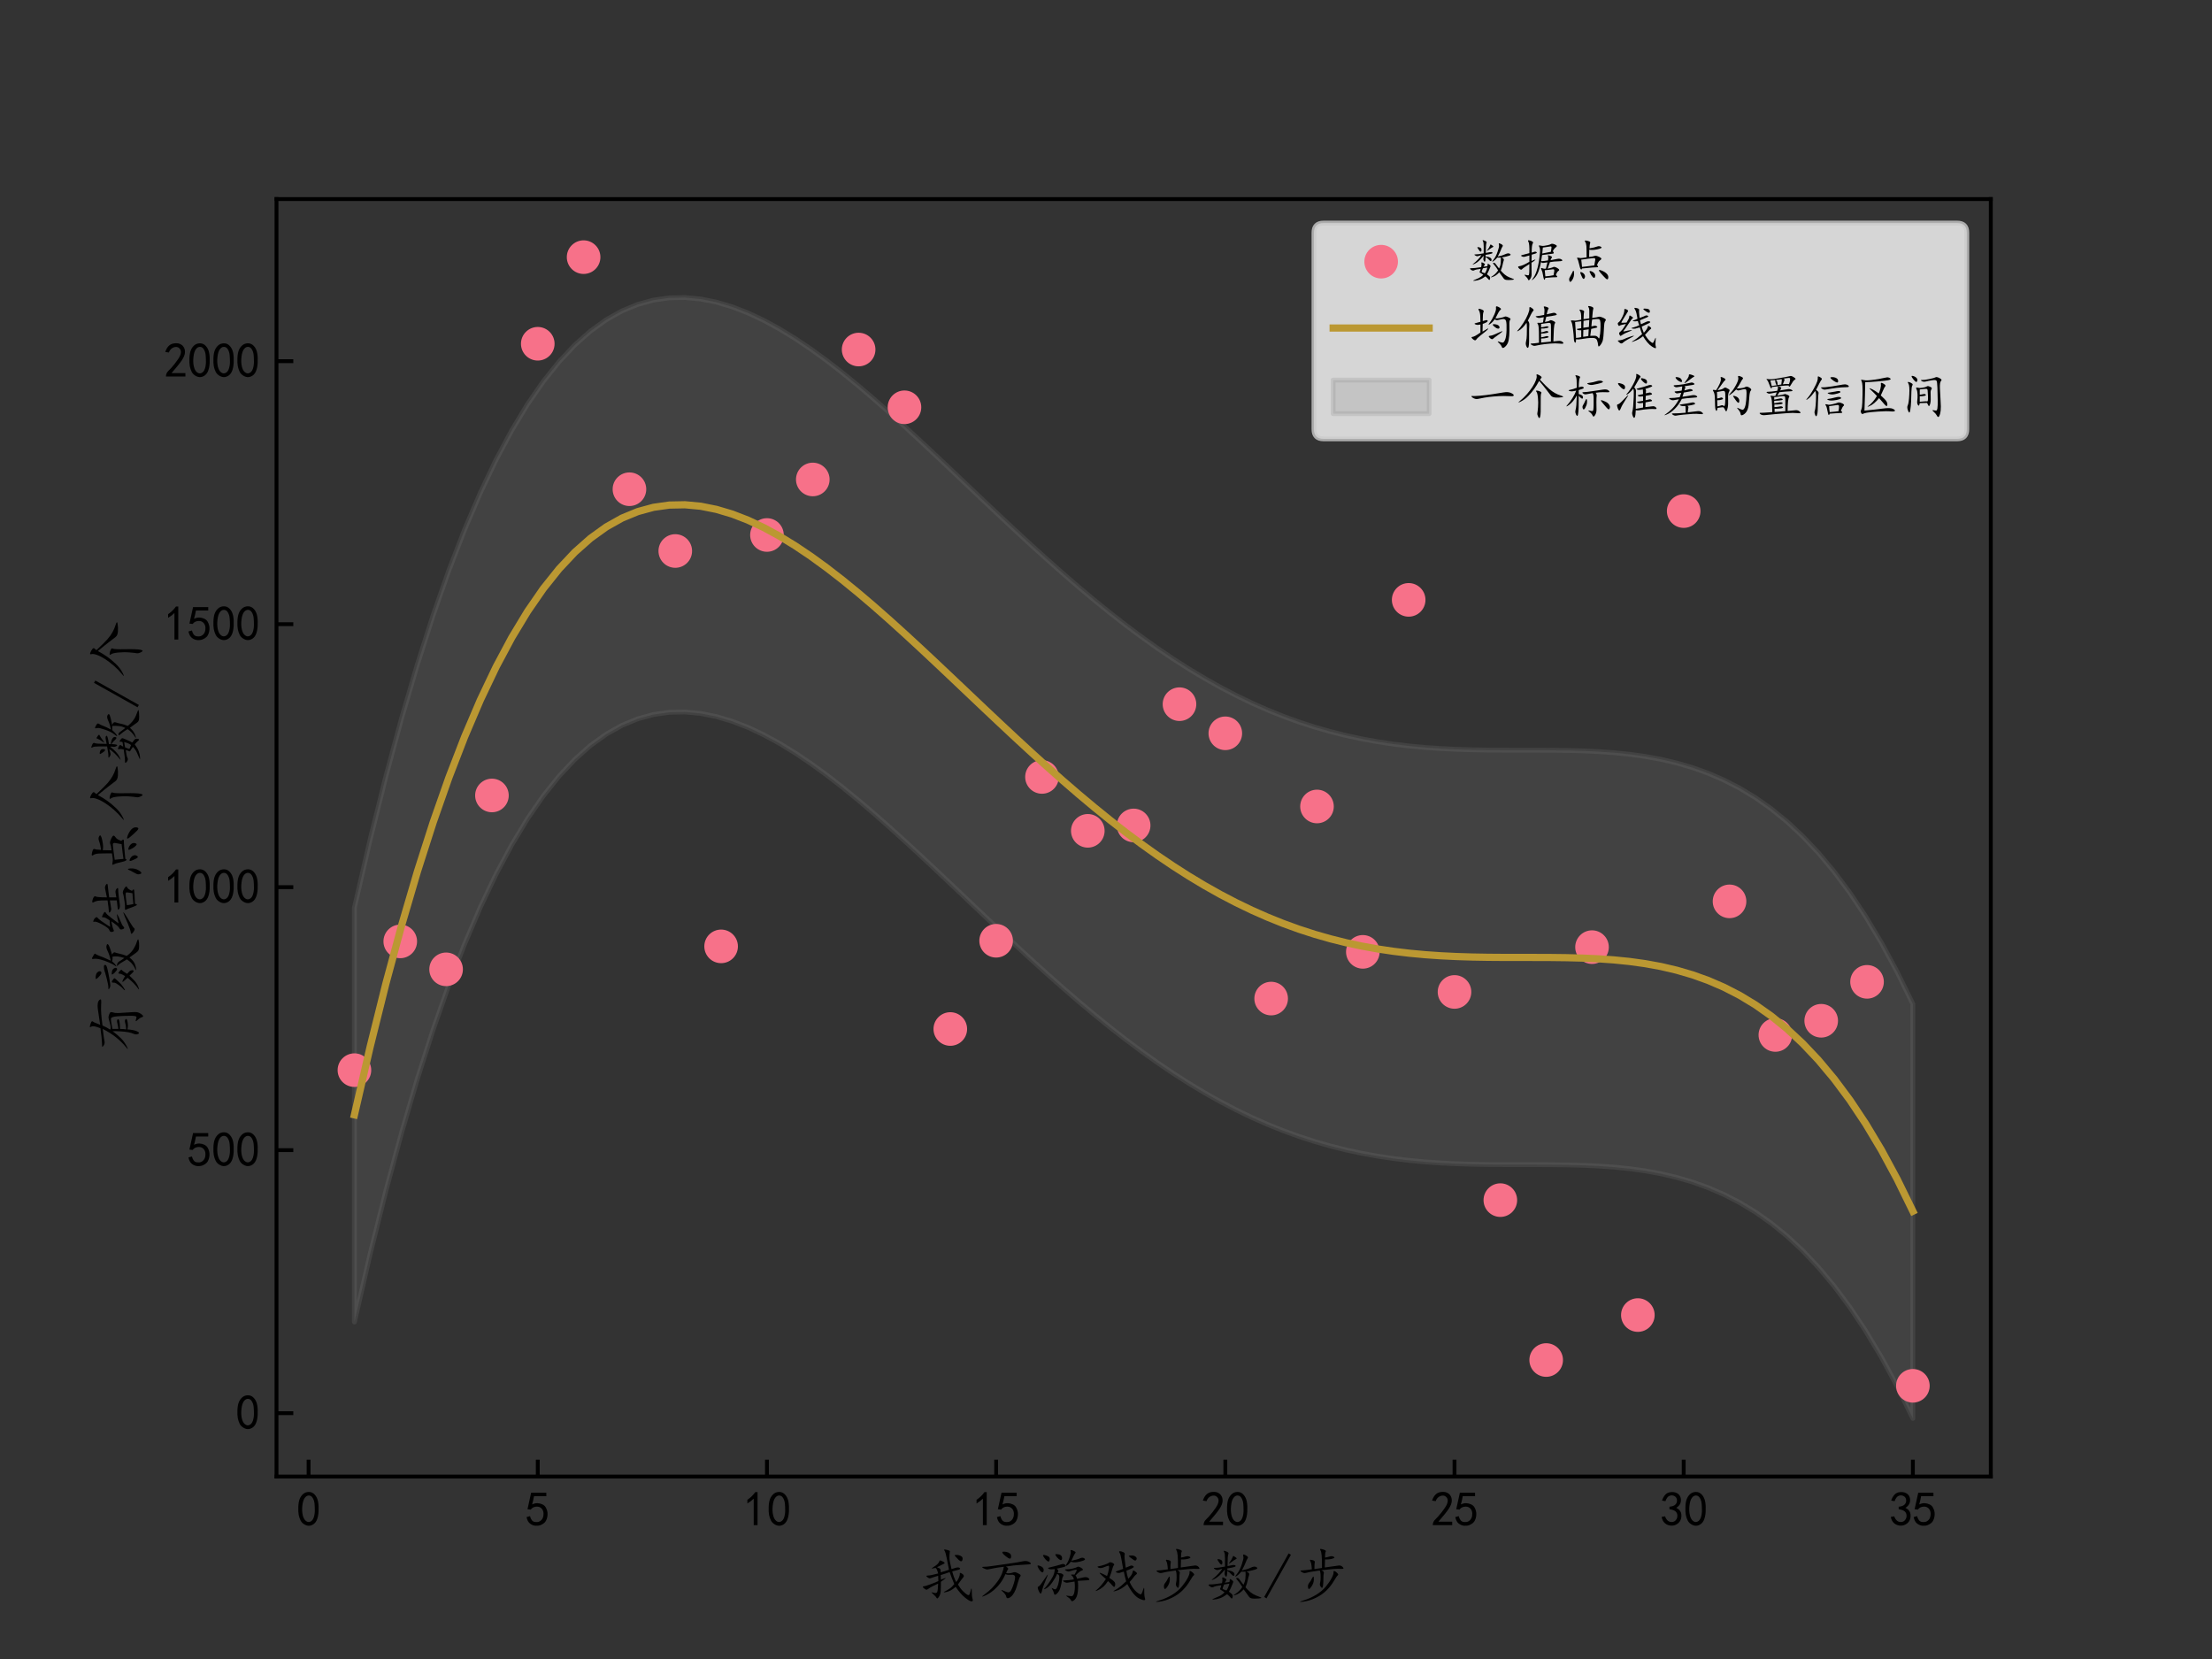 <?xml version="1.0" encoding="utf-8" standalone="no"?>
<!DOCTYPE svg PUBLIC "-//W3C//DTD SVG 1.1//EN"
  "http://www.w3.org/Graphics/SVG/1.1/DTD/svg11.dtd">
<svg xmlns:xlink="http://www.w3.org/1999/xlink" width="460.8pt" height="345.6pt" viewBox="0 0 460.8 345.6" xmlns="http://www.w3.org/2000/svg" version="1.1">
 <rect x="0" y="0" width="460.8" height="345.6" fill="#333333" stroke="none"/>
 <defs>
  <style type="text/css">*{stroke-linejoin: round; stroke-linecap: butt}</style>
 </defs>
 <g id="figure_1">
  <g id="patch_1">
   <path d="M 0 345.6 
L 460.8 345.6 
L 460.8 0 
L 0 0 
L 0 345.6 
z
" style="fill: none"/>
  </g>
  <g id="axes_1">
   <g id="patch_2">
    <path d="M 57.6 307.584 
L 414.72 307.584 
L 414.72 41.472 
L 57.6 41.472 
L 57.6 307.584 
z
" style="fill: none"/>
   </g>
   <g id="PolyCollection_1">
    <defs>
     <path id="mb6925c980c" d="M 73.833 -156.524 
L 73.833 -70.19 
L 77.112 -84.392 
L 80.391 -97.546 
L 83.671 -109.689 
L 86.95 -120.862 
L 90.229 -131.104 
L 93.509 -140.451 
L 96.788 -148.942 
L 100.067 -156.613 
L 103.347 -163.5 
L 106.626 -169.639 
L 109.905 -175.065 
L 113.185 -179.811 
L 116.464 -183.912 
L 119.743 -187.399 
L 123.023 -190.306 
L 126.302 -192.665 
L 129.581 -194.505 
L 132.861 -195.857 
L 136.14 -196.752 
L 139.42 -197.217 
L 142.699 -197.282 
L 145.978 -196.973 
L 149.258 -196.318 
L 152.537 -195.342 
L 155.816 -194.073 
L 159.096 -192.533 
L 162.375 -190.748 
L 165.654 -188.74 
L 168.934 -186.534 
L 172.213 -184.149 
L 175.492 -181.609 
L 178.772 -178.933 
L 182.051 -176.141 
L 185.33 -173.253 
L 188.61 -170.286 
L 191.889 -167.259 
L 195.168 -164.187 
L 198.448 -161.089 
L 201.727 -157.978 
L 205.006 -154.869 
L 208.286 -151.777 
L 211.565 -148.715 
L 214.844 -145.694 
L 218.124 -142.726 
L 221.403 -139.822 
L 224.682 -136.993 
L 227.962 -134.247 
L 231.241 -131.592 
L 234.52 -129.037 
L 237.8 -126.588 
L 241.079 -124.252 
L 244.358 -122.033 
L 247.638 -119.935 
L 250.917 -117.963 
L 254.196 -116.12 
L 257.476 -114.406 
L 260.755 -112.824 
L 264.034 -111.374 
L 267.314 -110.054 
L 270.593 -108.864 
L 273.872 -107.801 
L 277.152 -106.863 
L 280.431 -106.044 
L 283.71 -105.342 
L 286.99 -104.749 
L 290.269 -104.259 
L 293.548 -103.865 
L 296.828 -103.559 
L 300.107 -103.331 
L 303.386 -103.171 
L 306.666 -103.068 
L 309.945 -103.011 
L 313.224 -102.987 
L 316.504 -102.982 
L 319.783 -102.981 
L 323.062 -102.969 
L 326.342 -102.93 
L 329.621 -102.846 
L 332.9 -102.7 
L 336.18 -102.471 
L 339.459 -102.14 
L 342.739 -101.686 
L 346.018 -101.087 
L 349.297 -100.319 
L 352.577 -99.36 
L 355.856 -98.184 
L 359.135 -96.766 
L 362.415 -95.078 
L 365.694 -93.093 
L 368.973 -90.782 
L 372.253 -88.116 
L 375.532 -85.065 
L 378.811 -81.595 
L 382.091 -77.675 
L 385.37 -73.272 
L 388.649 -68.35 
L 391.929 -62.874 
L 395.208 -56.807 
L 398.487 -50.112 
L 398.487 -136.446 
L 398.487 -136.446 
L 395.208 -143.141 
L 391.929 -149.208 
L 388.649 -154.684 
L 385.37 -159.606 
L 382.091 -164.01 
L 378.811 -167.929 
L 375.532 -171.399 
L 372.253 -174.451 
L 368.973 -177.117 
L 365.694 -179.427 
L 362.415 -181.412 
L 359.135 -183.1 
L 355.856 -184.518 
L 352.577 -185.694 
L 349.297 -186.654 
L 346.018 -187.421 
L 342.739 -188.02 
L 339.459 -188.474 
L 336.18 -188.805 
L 332.9 -189.034 
L 329.621 -189.181 
L 326.342 -189.264 
L 323.062 -189.303 
L 319.783 -189.315 
L 316.504 -189.316 
L 313.224 -189.321 
L 309.945 -189.346 
L 306.666 -189.403 
L 303.386 -189.505 
L 300.107 -189.665 
L 296.828 -189.893 
L 293.548 -190.199 
L 290.269 -190.593 
L 286.99 -191.083 
L 283.71 -191.676 
L 280.431 -192.379 
L 277.152 -193.197 
L 273.872 -194.135 
L 270.593 -195.198 
L 267.314 -196.388 
L 264.034 -197.708 
L 260.755 -199.159 
L 257.476 -200.741 
L 254.196 -202.454 
L 250.917 -204.298 
L 247.638 -206.27 
L 244.358 -208.367 
L 241.079 -210.586 
L 237.8 -212.923 
L 234.52 -215.372 
L 231.241 -217.927 
L 227.962 -220.581 
L 224.682 -223.327 
L 221.403 -226.157 
L 218.124 -229.06 
L 214.844 -232.028 
L 211.565 -235.049 
L 208.286 -238.112 
L 205.006 -241.204 
L 201.727 -244.312 
L 198.448 -247.423 
L 195.168 -250.522 
L 191.889 -253.593 
L 188.61 -256.62 
L 185.33 -259.587 
L 182.051 -262.475 
L 178.772 -265.267 
L 175.492 -267.943 
L 172.213 -270.484 
L 168.934 -272.868 
L 165.654 -275.075 
L 162.375 -277.082 
L 159.096 -278.867 
L 155.816 -280.407 
L 152.537 -281.677 
L 149.258 -282.652 
L 145.978 -283.307 
L 142.699 -283.616 
L 139.42 -283.552 
L 136.14 -283.086 
L 132.861 -282.192 
L 129.581 -280.839 
L 126.302 -278.999 
L 123.023 -276.641 
L 119.743 -273.734 
L 116.464 -270.246 
L 113.185 -266.145 
L 109.905 -261.399 
L 106.626 -255.974 
L 103.347 -249.835 
L 100.067 -242.948 
L 96.788 -235.276 
L 93.509 -226.786 
L 90.229 -217.438 
L 86.95 -207.197 
L 83.671 -196.024 
L 80.391 -183.88 
L 77.112 -170.727 
L 73.833 -156.524 
z
" style="stroke: #808080; stroke-opacity: 0.2"/>
    </defs>
    <g clip-path="url(#pa3325ed771)">
     <use xlink:href="#mb6925c980c" x="0" y="345.6" style="fill: #808080; fill-opacity: 0.2; stroke: #808080; stroke-opacity: 0.2"/>
    </g>
   </g>
   <g id="matplotlib.axis_1">
    <g id="xtick_1">
     <g id="line2d_1">
      <defs>
       <path id="mc2f102794e" d="M 0 0 
L 0 -3.5 
" style="stroke: #000000; stroke-width: 0.8"/>
      </defs>
      <g>
       <use xlink:href="#mc2f102794e" x="64.284" y="307.584" style="stroke: #000000; stroke-width: 0.8"/>
      </g>
     </g>
     <g id="text_1">
      <!-- 0 -->
      <g transform="translate(61.784 317.959) scale(0.1 -0.1)">
       <defs>
        <path id="SimHei-30" d="M 225 2537 
Q 250 3200 412 3587 
Q 575 3975 875 4225 
Q 1175 4475 1612 4475 
Q 2050 4475 2375 4112 
Q 2700 3750 2800 3200 
Q 2900 2650 2862 1937 
Q 2825 1225 2612 775 
Q 2400 325 1975 150 
Q 1550 -25 1125 187 
Q 700 400 525 750 
Q 350 1100 275 1487 
Q 200 1875 225 2537 
z
M 750 2687 
Q 675 2000 800 1462 
Q 925 925 1212 700 
Q 1500 475 1800 612 
Q 2100 750 2237 1162 
Q 2375 1575 2375 2062 
Q 2375 2550 2337 2950 
Q 2300 3350 2112 3675 
Q 1925 4000 1612 4012 
Q 1300 4025 1062 3700 
Q 825 3375 750 2687 
z
" transform="scale(0.016)"/>
       </defs>
       <use xlink:href="#SimHei-30"/>
      </g>
     </g>
    </g>
    <g id="xtick_2">
     <g id="line2d_2">
      <g>
       <use xlink:href="#mc2f102794e" x="112.027" y="307.584" style="stroke: #000000; stroke-width: 0.8"/>
      </g>
     </g>
     <g id="text_2">
      <!-- 5 -->
      <g transform="translate(109.527 317.959) scale(0.1 -0.1)">
       <defs>
        <path id="SimHei-35" d="M 550 1325 
Q 725 650 1150 575 
Q 1575 500 1837 662 
Q 2100 825 2212 1087 
Q 2325 1350 2312 1675 
Q 2300 2000 2137 2225 
Q 1975 2450 1725 2525 
Q 1475 2600 1162 2525 
Q 850 2450 650 2175 
L 225 2225 
Q 275 2375 700 4375 
L 2675 4375 
L 2675 3925 
L 1075 3925 
Q 950 3250 825 2850 
Q 1200 3025 1525 3012 
Q 1850 3000 2150 2862 
Q 2450 2725 2587 2487 
Q 2725 2250 2787 2012 
Q 2850 1775 2837 1500 
Q 2825 1225 2725 937 
Q 2625 650 2425 462 
Q 2225 275 1937 162 
Q 1650 50 1275 75 
Q 900 100 562 350 
Q 225 600 100 1200 
L 550 1325 
z
" transform="scale(0.016)"/>
       </defs>
       <use xlink:href="#SimHei-35"/>
      </g>
     </g>
    </g>
    <g id="xtick_3">
     <g id="line2d_3">
      <g>
       <use xlink:href="#mc2f102794e" x="159.771" y="307.584" style="stroke: #000000; stroke-width: 0.8"/>
      </g>
     </g>
     <g id="text_3">
      <!-- 10 -->
      <g transform="translate(154.771 317.959) scale(0.1 -0.1)">
       <defs>
        <path id="SimHei-31" d="M 1400 3600 
Q 1075 3275 575 2975 
L 575 3450 
Q 1200 3875 1600 4450 
L 1900 4450 
L 1900 150 
L 1400 150 
L 1400 3600 
z
" transform="scale(0.016)"/>
       </defs>
       <use xlink:href="#SimHei-31"/>
       <use xlink:href="#SimHei-30" x="50"/>
      </g>
     </g>
    </g>
    <g id="xtick_4">
     <g id="line2d_4">
      <g>
       <use xlink:href="#mc2f102794e" x="207.514" y="307.584" style="stroke: #000000; stroke-width: 0.8"/>
      </g>
     </g>
     <g id="text_4">
      <!-- 15 -->
      <g transform="translate(202.514 317.959) scale(0.1 -0.1)">
       <use xlink:href="#SimHei-31"/>
       <use xlink:href="#SimHei-35" x="50"/>
      </g>
     </g>
    </g>
    <g id="xtick_5">
     <g id="line2d_5">
      <g>
       <use xlink:href="#mc2f102794e" x="255.257" y="307.584" style="stroke: #000000; stroke-width: 0.8"/>
      </g>
     </g>
     <g id="text_5">
      <!-- 20 -->
      <g transform="translate(250.257 317.959) scale(0.1 -0.1)">
       <defs>
        <path id="SimHei-32" d="M 300 250 
Q 325 625 650 925 
Q 975 1225 1475 1862 
Q 1975 2500 2125 2850 
Q 2275 3200 2237 3450 
Q 2200 3700 2000 3862 
Q 1800 4025 1537 4000 
Q 1275 3975 1037 3800 
Q 800 3625 675 3275 
L 200 3350 
Q 400 3925 712 4187 
Q 1025 4450 1450 4475 
Q 1700 4500 1900 4462 
Q 2100 4425 2312 4287 
Q 2525 4150 2662 3875 
Q 2800 3600 2762 3212 
Q 2725 2825 2375 2287 
Q 2025 1750 1025 600 
L 2825 600 
L 2825 150 
L 300 150 
L 300 250 
z
" transform="scale(0.016)"/>
       </defs>
       <use xlink:href="#SimHei-32"/>
       <use xlink:href="#SimHei-30" x="50"/>
      </g>
     </g>
    </g>
    <g id="xtick_6">
     <g id="line2d_6">
      <g>
       <use xlink:href="#mc2f102794e" x="303.001" y="307.584" style="stroke: #000000; stroke-width: 0.8"/>
      </g>
     </g>
     <g id="text_6">
      <!-- 25 -->
      <g transform="translate(298.001 317.959) scale(0.1 -0.1)">
       <use xlink:href="#SimHei-32"/>
       <use xlink:href="#SimHei-35" x="50"/>
      </g>
     </g>
    </g>
    <g id="xtick_7">
     <g id="line2d_7">
      <g>
       <use xlink:href="#mc2f102794e" x="350.744" y="307.584" style="stroke: #000000; stroke-width: 0.8"/>
      </g>
     </g>
     <g id="text_7">
      <!-- 30 -->
      <g transform="translate(345.744 317.959) scale(0.1 -0.1)">
       <defs>
        <path id="SimHei-33" d="M 250 1225 
L 700 1300 
Q 800 975 1025 762 
Q 1250 550 1587 562 
Q 1925 575 2125 837 
Q 2325 1100 2300 1437 
Q 2275 1775 2037 1962 
Q 1800 2150 1275 2225 
L 1275 2550 
Q 1800 2600 2037 2825 
Q 2275 3050 2250 3412 
Q 2225 3775 1925 3937 
Q 1625 4100 1287 3975 
Q 950 3850 750 3275 
L 300 3350 
Q 450 3800 712 4100 
Q 975 4400 1425 4450 
Q 1875 4500 2212 4337 
Q 2550 4175 2687 3837 
Q 2825 3500 2725 3100 
Q 2625 2700 2150 2400 
Q 2500 2250 2687 1950 
Q 2875 1650 2812 1162 
Q 2750 675 2375 375 
Q 2000 75 1525 87 
Q 1050 100 700 387 
Q 350 675 250 1225 
z
" transform="scale(0.016)"/>
       </defs>
       <use xlink:href="#SimHei-33"/>
       <use xlink:href="#SimHei-30" x="50"/>
      </g>
     </g>
    </g>
    <g id="xtick_8">
     <g id="line2d_8">
      <g>
       <use xlink:href="#mc2f102794e" x="398.487" y="307.584" style="stroke: #000000; stroke-width: 0.8"/>
      </g>
     </g>
     <g id="text_8">
      <!-- 35 -->
      <g transform="translate(393.487 317.959) scale(0.1 -0.1)">
       <use xlink:href="#SimHei-33"/>
       <use xlink:href="#SimHei-35" x="50"/>
      </g>
     </g>
    </g>
    <g id="text_9">
     <!-- 我方游戏步数/步 -->
     <g transform="translate(191.16 332.631) scale(0.12 -0.12)">
      <defs>
       <path id="KaiTi-6211" d="M 2100 3200 
Q 2425 3075 2462 3000 
Q 2500 2925 2500 2650 
Q 2975 2775 3400 2925 
Q 3325 3350 3175 4100 
Q 3025 4850 2937 4962 
Q 2850 5075 2887 5112 
Q 2925 5150 3212 5075 
Q 3500 5000 3500 4950 
Q 3500 4900 3475 4712 
Q 3450 4525 3450 4225 
Q 3450 3925 3675 3000 
Q 3875 3075 4162 3150 
Q 4450 3225 4575 3112 
Q 4700 3000 4425 2925 
Q 4150 2850 3750 2750 
Q 3925 2100 4175 1600 
Q 4325 1725 4462 2037 
Q 4600 2350 4575 2512 
Q 4550 2675 4837 2487 
Q 5125 2300 4937 2087 
Q 4750 1875 4375 1325 
Q 4625 900 4912 612 
Q 5200 325 5400 212 
Q 5600 100 5662 337 
Q 5725 575 5800 825 
Q 5875 1075 5875 550 
Q 5875 25 5962 -237 
Q 6050 -500 5850 -500 
Q 5650 -500 5150 -100 
Q 4650 300 4125 1075 
Q 3850 825 3562 675 
Q 3275 525 2987 487 
Q 2700 450 2950 575 
Q 3200 700 3462 875 
Q 3725 1050 3975 1375 
Q 3650 2150 3475 2675 
Q 3000 2500 2500 2350 
Q 2525 2100 2525 1850 
Q 3225 2150 2987 1962 
Q 2750 1775 2525 1625 
Q 2525 975 2500 600 
Q 2475 225 2300 -25 
Q 2125 -275 2062 -137 
Q 2000 0 1750 225 
Q 1500 450 1500 475 
Q 1500 500 1775 425 
Q 2050 350 2125 512 
Q 2200 675 2225 1425 
Q 1500 1100 1262 925 
Q 1025 750 937 762 
Q 850 775 662 937 
Q 475 1100 637 1125 
Q 800 1150 912 1187 
Q 1025 1225 1350 1337 
Q 1675 1450 2250 1700 
Q 2250 2000 2225 2275 
Q 1550 2075 1412 2012 
Q 1275 1950 1050 2125 
Q 825 2300 1100 2300 
Q 1400 2300 2225 2525 
Q 2100 3050 1950 3125 
Q 1725 3075 1575 3062 
Q 1425 3050 1762 3250 
Q 2100 3450 2237 3637 
Q 2375 3825 2375 3900 
Q 2375 4000 2712 3837 
Q 3050 3675 2862 3587 
Q 2675 3500 2100 3200 
z
M 4050 4425 
Q 3950 4525 4187 4537 
Q 4425 4550 4687 4425 
Q 4950 4300 4862 4000 
Q 4775 3700 4450 4000 
L 4050 4425 
z
" transform="scale(0.016)"/>
       <path id="KaiTi-65b9" d="M 3325 3275 
Q 3650 3100 3562 2987 
Q 3475 2875 3350 2575 
Q 3500 2525 3737 2550 
Q 3975 2575 4125 2637 
Q 4275 2700 4462 2625 
Q 4650 2550 4825 2437 
Q 5000 2325 4887 2200 
Q 4775 2075 4637 1562 
Q 4500 1050 4375 750 
Q 4250 450 4062 200 
Q 3875 -50 3637 -137 
Q 3400 -225 3362 12 
Q 3325 250 2987 550 
Q 2650 850 3050 662 
Q 3450 475 3600 475 
Q 3775 475 3912 737 
Q 4050 1000 4187 1437 
Q 4325 1875 4325 2075 
Q 4325 2275 4212 2337 
Q 4100 2400 3950 2387 
Q 3800 2375 3625 2375 
Q 3475 2375 3275 2450 
Q 3050 1925 2737 1500 
Q 2425 1075 2000 712 
Q 1575 350 1037 112 
Q 500 -125 975 225 
Q 1450 575 1787 912 
Q 2125 1250 2437 1687 
Q 2750 2125 2912 2550 
Q 3075 2975 3100 3250 
Q 2400 3175 1937 3075 
Q 1475 2975 1325 2962 
Q 1175 2950 887 3100 
Q 600 3250 925 3250 
Q 1275 3250 1762 3325 
Q 2250 3400 3437 3562 
Q 4625 3725 5112 3837 
Q 5600 3950 5900 3750 
Q 6200 3550 5837 3512 
Q 5475 3475 4850 3450 
Q 4225 3425 3325 3275 
z
M 3050 4625 
Q 2850 4875 3012 4887 
Q 3175 4900 3387 4862 
Q 3600 4825 3762 4687 
Q 3925 4550 3887 4287 
Q 3850 4025 3562 4212 
Q 3275 4400 3050 4625 
z
" transform="scale(0.016)"/>
       <path id="KaiTi-6e38" d="M 4800 1950 
Q 5200 2050 5550 2112 
Q 5900 2175 6075 1987 
Q 6250 1800 5925 1787 
Q 5600 1775 4875 1725 
Q 4950 1275 4887 612 
Q 4825 -50 4537 -325 
Q 4250 -600 4150 -400 
Q 4050 -200 3775 -25 
Q 3500 150 3712 112 
Q 3925 75 4175 62 
Q 4425 50 4512 537 
Q 4600 1025 4525 1650 
Q 3950 1550 3762 1525 
Q 3575 1500 3362 1637 
Q 3150 1775 3450 1775 
Q 3775 1775 4450 1875 
Q 4400 2175 4200 2312 
Q 4000 2450 4525 2400 
Q 4775 2825 4762 2900 
Q 4750 2975 4425 2887 
Q 4100 2800 3962 2750 
Q 3825 2700 3587 2837 
Q 3350 2975 3650 2975 
Q 3975 2975 4337 3062 
Q 4700 3150 4825 3237 
Q 4950 3325 5262 3125 
Q 5575 2925 5325 2850 
Q 5075 2775 4625 2300 
Q 4750 2175 4800 1950 
z
M 2600 3050 
Q 2800 2850 2762 2787 
Q 2725 2725 2675 2575 
Q 2850 2550 2975 2550 
Q 3100 2550 3237 2450 
Q 3375 2350 3275 2200 
Q 3175 2050 3150 1762 
Q 3125 1475 3000 1025 
Q 2875 575 2612 337 
Q 2350 100 2300 337 
Q 2250 575 2125 775 
Q 2000 975 2062 950 
Q 2125 925 2312 825 
Q 2500 725 2637 1025 
Q 2775 1325 2837 1737 
Q 2900 2150 2850 2287 
Q 2800 2425 2625 2475 
Q 2500 2125 2137 1600 
Q 1775 1075 1437 900 
Q 1100 725 1262 900 
Q 1425 1075 1650 1375 
Q 1875 1675 2125 2112 
Q 2375 2550 2375 3000 
Q 2200 3000 2037 2975 
Q 1875 2950 1712 3037 
Q 1550 3125 1850 3187 
Q 2150 3250 2550 3362 
Q 2950 3475 3162 3537 
Q 3375 3600 3512 3450 
Q 3650 3300 3362 3225 
Q 3075 3150 2600 3050 
z
M 4175 3900 
Q 4875 4050 5137 4175 
Q 5400 4300 5587 4162 
Q 5775 4025 5450 3912 
Q 5125 3800 4775 3750 
Q 4425 3700 4125 3800 
Q 3875 3475 3675 3375 
Q 3475 3275 3675 3575 
Q 3875 3875 4012 4325 
Q 4150 4775 4100 4937 
Q 4050 5100 4200 5062 
Q 4350 5025 4525 4925 
Q 4700 4825 4612 4737 
Q 4525 4650 4425 4425 
Q 4325 4200 4175 3900 
z
M 1450 1925 
Q 1100 1125 987 612 
Q 875 100 662 575 
Q 450 1050 575 1087 
Q 700 1125 887 1375 
Q 1075 1625 1437 2175 
Q 1800 2725 1450 1925 
z
M 1400 4025 
Q 1250 4200 1137 4387 
Q 1025 4575 1275 4525 
Q 1525 4475 1700 4362 
Q 1875 4250 1825 4012 
Q 1775 3775 1662 3825 
Q 1550 3875 1400 4025 
z
M 2625 4275 
Q 2450 4500 2437 4575 
Q 2425 4650 2712 4612 
Q 3000 4575 3100 4425 
Q 3200 4275 3162 4100 
Q 3125 3925 2975 3987 
Q 2825 4050 2625 4275 
z
M 725 2900 
Q 575 3125 512 3300 
Q 450 3475 825 3325 
Q 1200 3175 1175 2887 
Q 1150 2600 1012 2650 
Q 875 2700 725 2900 
z
" transform="scale(0.016)"/>
       <path id="KaiTi-620f" d="M 3825 3150 
Q 4150 3275 4312 3350 
Q 4475 3425 4625 3337 
Q 4775 3250 4600 3137 
Q 4425 3025 3900 2825 
Q 3925 2500 4100 1950 
Q 4275 2125 4412 2312 
Q 4550 2500 4575 2687 
Q 4600 2875 4700 2837 
Q 4800 2800 4962 2662 
Q 5125 2525 4975 2425 
Q 4825 2325 4687 2125 
Q 4550 1925 4250 1600 
Q 4575 875 5012 512 
Q 5450 150 5537 312 
Q 5625 475 5737 825 
Q 5850 1175 5837 637 
Q 5825 100 5925 -212 
Q 6025 -525 5350 -225 
Q 4675 75 4000 1375 
Q 3350 800 2812 650 
Q 2275 500 2637 700 
Q 3000 900 3337 1187 
Q 3675 1475 3875 1675 
Q 3725 2175 3625 2725 
Q 3400 2675 3237 2612 
Q 3075 2550 2850 2625 
Q 2625 2700 2925 2800 
Q 3225 2900 3550 3025 
Q 3450 3525 3362 4062 
Q 3275 4600 3162 4762 
Q 3050 4925 3175 4937 
Q 3300 4950 3537 4850 
Q 3775 4750 3712 4562 
Q 3650 4375 3825 3150 
z
M 2050 2050 
Q 2550 1725 2637 1562 
Q 2725 1400 2662 1175 
Q 2600 950 2387 1212 
Q 2175 1475 1900 1700 
Q 1625 1275 1337 1037 
Q 1050 800 737 675 
Q 425 550 662 737 
Q 900 925 1175 1250 
Q 1450 1575 1675 1925 
Q 1125 2400 1025 2525 
Q 925 2650 1150 2562 
Q 1375 2475 1800 2250 
Q 1925 2575 2000 2987 
Q 2075 3400 1925 3362 
Q 1775 3325 1425 3187 
Q 1075 3050 862 3162 
Q 650 3275 912 3312 
Q 1175 3350 1562 3487 
Q 1950 3625 2025 3700 
Q 2100 3775 2262 3725 
Q 2425 3675 2525 3587 
Q 2625 3500 2537 3412 
Q 2450 3325 2350 2937 
Q 2250 2550 2050 2050 
z
M 4500 4475 
Q 4750 4475 4912 4337 
Q 5075 4200 4987 4025 
Q 4900 3850 4700 3987 
Q 4500 4125 4300 4275 
Q 4100 4425 4187 4450 
Q 4275 4475 4500 4475 
z
" transform="scale(0.016)"/>
       <path id="KaiTi-6b65" d="M 3575 4250 
Q 3800 4275 4062 4362 
Q 4325 4450 4525 4337 
Q 4725 4225 4362 4125 
Q 4000 4025 3575 4050 
Q 3550 3450 3550 3175 
Q 4700 3325 4962 3375 
Q 5225 3425 5375 3325 
Q 5525 3225 5575 3112 
Q 5625 3000 5300 3025 
Q 4975 3050 4375 3000 
Q 3775 2950 3175 2875 
Q 3350 2800 3412 2725 
Q 3475 2650 3437 2512 
Q 3400 2375 3400 1975 
Q 3400 1600 3375 1350 
Q 3350 1100 3300 1000 
Q 3250 900 3112 1087 
Q 2975 1275 3037 1487 
Q 3100 1700 3100 2075 
Q 3100 2450 3075 2600 
Q 3050 2750 3000 2850 
Q 2300 2750 2012 2700 
Q 1725 2650 1500 2587 
Q 1275 2525 1037 2687 
Q 800 2850 1025 2850 
Q 1275 2850 2150 2975 
Q 2100 3675 1987 3850 
Q 1875 4025 2025 4012 
Q 2175 4000 2337 3937 
Q 2500 3875 2462 3712 
Q 2425 3550 2425 3000 
Q 2800 3050 3250 3125 
Q 3250 4075 3212 4487 
Q 3175 4900 3075 5050 
Q 2975 5200 3125 5187 
Q 3275 5175 3500 5087 
Q 3725 5000 3650 4887 
Q 3575 4775 3575 4250 
z
M 4900 2575 
Q 5075 2400 4962 2325 
Q 4850 2250 4537 1712 
Q 4225 1175 3750 700 
Q 3275 225 2587 -112 
Q 1900 -450 1200 -537 
Q 500 -625 1237 -400 
Q 1975 -175 2612 212 
Q 3250 600 3662 1100 
Q 4075 1600 4300 2037 
Q 4525 2475 4500 2650 
Q 4475 2825 4600 2787 
Q 4725 2750 4900 2575 
z
M 2125 1925 
Q 2250 2175 2312 2187 
Q 2375 2200 2362 1825 
Q 2350 1450 2075 1062 
Q 1800 675 1737 975 
Q 1675 1275 1850 1487 
Q 2025 1700 2125 1925 
z
" transform="scale(0.016)"/>
       <path id="KaiTi-6570" d="M 4100 1300 
Q 4275 1625 4312 1987 
Q 4350 2350 4325 2725 
Q 4125 2700 3875 2725 
Q 3575 2375 3325 2225 
Q 3075 2075 3387 2462 
Q 3700 2850 3912 3487 
Q 4125 4125 4100 4275 
Q 4075 4425 4062 4537 
Q 4050 4650 4362 4487 
Q 4675 4325 4562 4175 
Q 4450 4025 4337 3712 
Q 4225 3400 3925 2850 
Q 4525 2975 4912 3162 
Q 5300 3350 5512 3212 
Q 5725 3075 5450 2975 
Q 5175 2875 4425 2725 
Q 4800 2600 4712 2350 
Q 4625 2100 4562 1775 
Q 4500 1450 4325 1025 
Q 4550 750 4837 512 
Q 5125 275 5437 150 
Q 5750 25 5975 -62 
Q 6200 -150 5737 -187 
Q 5275 -225 5037 -187 
Q 4800 -150 4687 25 
Q 4575 200 4125 800 
Q 3900 550 3675 400 
Q 3450 250 3175 175 
Q 2900 100 3162 262 
Q 3425 425 3625 625 
Q 3825 825 3975 1050 
Q 3800 1350 3637 1562 
Q 3475 1775 3362 1900 
Q 3250 2025 3387 2037 
Q 3525 2050 3612 1950 
Q 3700 1850 4100 1300 
z
M 2575 1600 
Q 2625 1750 2612 1862 
Q 2600 1975 2750 1875 
Q 2900 1775 2962 1700 
Q 3025 1625 2962 1500 
Q 2900 1375 2800 1112 
Q 2700 850 2525 550 
Q 2700 425 2837 300 
Q 2975 175 2925 -62 
Q 2875 -300 2712 -100 
Q 2550 100 2325 275 
Q 1925 -25 1587 -150 
Q 1250 -275 912 -300 
Q 575 -325 850 -212 
Q 1125 -100 1450 50 
Q 1775 200 2050 475 
Q 1750 700 1637 750 
Q 1525 800 1587 900 
Q 1650 1000 1700 1250 
Q 1050 1175 862 1062 
Q 675 950 425 1150 
Q 175 1350 500 1337 
Q 825 1325 1775 1475 
Q 1850 1800 1800 1987 
Q 1750 2175 2025 2037 
Q 2300 1900 2250 1825 
Q 2200 1750 2075 1525 
L 2575 1600 
z
M 2875 3425 
Q 3125 3475 3225 3387 
Q 3325 3300 3100 3225 
Q 2875 3150 2350 3075 
L 2350 2875 
Q 2775 2825 2975 2687 
Q 3175 2550 3112 2350 
Q 3050 2150 2812 2412 
Q 2575 2675 2350 2800 
Q 2350 2500 2300 2287 
Q 2250 2075 2137 2262 
Q 2025 2450 2062 2600 
Q 2100 2750 2075 2950 
Q 1475 2175 975 1937 
Q 475 1700 762 1925 
Q 1050 2150 1362 2475 
Q 1675 2800 1800 3050 
Q 1450 2925 1312 2900 
Q 1175 2875 975 3012 
Q 775 3150 1050 3137 
Q 1325 3125 2100 3275 
L 2100 4175 
Q 2100 4700 2012 4837 
Q 1925 4975 1987 4987 
Q 2050 5000 2300 4887 
Q 2550 4775 2462 4625 
Q 2375 4475 2375 3325 
L 2875 3425 
z
M 2250 675 
Q 2450 925 2575 1425 
L 2000 1325 
Q 1825 925 1837 875 
Q 1850 825 1937 800 
Q 2025 775 2250 675 
z
M 3250 4275 
Q 3450 4150 3300 4087 
Q 3150 4025 2762 3737 
Q 2375 3450 2600 3737 
Q 2825 4025 2900 4237 
Q 2975 4450 3025 4425 
Q 3075 4400 3250 4275 
z
M 1550 3600 
Q 1350 3875 1287 4000 
Q 1225 4125 1537 4050 
Q 1850 3975 1812 3662 
Q 1775 3350 1550 3600 
z
" transform="scale(0.016)"/>
       <path id="KaiTi-2f" d="M 3000 4550 
L 350 -175 
L 100 -25 
L 2750 4700 
L 3000 4550 
z
" transform="scale(0.016)"/>
      </defs>
      <use xlink:href="#KaiTi-6211"/>
      <use xlink:href="#KaiTi-65b9" x="100"/>
      <use xlink:href="#KaiTi-6e38" x="200"/>
      <use xlink:href="#KaiTi-620f" x="300"/>
      <use xlink:href="#KaiTi-6b65" x="400"/>
      <use xlink:href="#KaiTi-6570" x="500"/>
      <use xlink:href="#KaiTi-2f" x="600"/>
      <use xlink:href="#KaiTi-6b65" x="650"/>
     </g>
    </g>
   </g>
   <g id="matplotlib.axis_2">
    <g id="ytick_1">
     <g id="line2d_9">
      <defs>
       <path id="m17d8583d2c" d="M 0 0 
L 3.5 0 
" style="stroke: #000000; stroke-width: 0.8"/>
      </defs>
      <g>
       <use xlink:href="#m17d8583d2c" x="57.6" y="294.386" style="stroke: #000000; stroke-width: 0.8"/>
      </g>
     </g>
     <g id="text_10">
      <!-- 0 -->
      <g transform="translate(49.1 297.823) scale(0.1 -0.1)">
       <use xlink:href="#SimHei-30"/>
      </g>
     </g>
    </g>
    <g id="ytick_2">
     <g id="line2d_10">
      <g>
       <use xlink:href="#m17d8583d2c" x="57.6" y="239.599" style="stroke: #000000; stroke-width: 0.8"/>
      </g>
     </g>
     <g id="text_11">
      <!-- 500 -->
      <g transform="translate(39.1 243.037) scale(0.1 -0.1)">
       <use xlink:href="#SimHei-35"/>
       <use xlink:href="#SimHei-30" x="50"/>
       <use xlink:href="#SimHei-30" x="100"/>
      </g>
     </g>
    </g>
    <g id="ytick_3">
     <g id="line2d_11">
      <g>
       <use xlink:href="#m17d8583d2c" x="57.6" y="184.812" style="stroke: #000000; stroke-width: 0.8"/>
      </g>
     </g>
     <g id="text_12">
      <!-- 1000 -->
      <g transform="translate(34.1 188.25) scale(0.1 -0.1)">
       <use xlink:href="#SimHei-31"/>
       <use xlink:href="#SimHei-30" x="50"/>
       <use xlink:href="#SimHei-30" x="100"/>
       <use xlink:href="#SimHei-30" x="150"/>
      </g>
     </g>
    </g>
    <g id="ytick_4">
     <g id="line2d_12">
      <g>
       <use xlink:href="#m17d8583d2c" x="57.6" y="130.026" style="stroke: #000000; stroke-width: 0.8"/>
      </g>
     </g>
     <g id="text_13">
      <!-- 1500 -->
      <g transform="translate(34.1 133.463) scale(0.1 -0.1)">
       <use xlink:href="#SimHei-31"/>
       <use xlink:href="#SimHei-35" x="50"/>
       <use xlink:href="#SimHei-30" x="100"/>
       <use xlink:href="#SimHei-30" x="150"/>
      </g>
     </g>
    </g>
    <g id="ytick_5">
     <g id="line2d_13">
      <g>
       <use xlink:href="#m17d8583d2c" x="57.6" y="75.239" style="stroke: #000000; stroke-width: 0.8"/>
      </g>
     </g>
     <g id="text_14">
      <!-- 2000 -->
      <g transform="translate(34.1 78.677) scale(0.1 -0.1)">
       <use xlink:href="#SimHei-32"/>
       <use xlink:href="#SimHei-30" x="50"/>
       <use xlink:href="#SimHei-30" x="100"/>
       <use xlink:href="#SimHei-30" x="150"/>
      </g>
     </g>
    </g>
    <g id="text_15">
     <!-- 有效结点个数/个 -->
     <g transform="translate(28.6 219.528) rotate(-90) scale(0.12 -0.12)">
      <defs>
       <path id="KaiTi-6709" d="M 2700 2050 
Q 2975 2075 3312 2162 
Q 3650 2250 3737 2125 
Q 3825 2000 3500 1937 
Q 3175 1875 2700 1875 
Q 2700 1550 2650 1200 
Q 3100 1225 3362 1312 
Q 3625 1400 3750 1262 
Q 3875 1125 3425 1050 
Q 2975 975 2650 1075 
Q 2600 375 2437 25 
Q 2275 -325 2162 -100 
Q 2050 125 2162 375 
Q 2275 625 2337 950 
Q 2400 1275 2437 1862 
Q 2475 2450 2450 2675 
Q 2050 2125 1662 1750 
Q 1275 1375 775 1125 
Q 275 875 750 1250 
Q 1225 1625 1750 2262 
Q 2275 2900 2700 3750 
Q 1650 3625 1387 3562 
Q 1125 3500 900 3650 
Q 675 3800 787 3812 
Q 900 3825 1300 3837 
Q 1700 3850 2775 4000 
Q 3075 4750 2962 4950 
Q 2850 5150 2925 5150 
Q 3025 5150 3312 5050 
Q 3600 4950 3512 4837 
Q 3425 4725 3350 4525 
Q 3275 4325 3150 4025 
Q 3650 4100 4137 4175 
Q 4625 4250 4912 4287 
Q 5200 4325 5462 4287 
Q 5725 4250 5850 4100 
Q 5975 3950 5825 3925 
Q 5675 3900 5275 3925 
Q 4875 3950 4337 3912 
Q 3800 3875 3075 3775 
Q 2850 3275 2625 2950 
Q 2725 2825 3187 2937 
Q 3650 3050 3800 3100 
Q 3950 3150 4125 3100 
Q 4300 3050 4437 2975 
Q 4575 2900 4487 2625 
Q 4400 2350 4425 2012 
Q 4450 1675 4475 1225 
Q 4500 775 4525 412 
Q 4550 50 4450 -187 
Q 4350 -425 4187 -575 
Q 4025 -725 3975 -512 
Q 3925 -300 3675 -37 
Q 3425 225 3637 162 
Q 3850 100 3987 87 
Q 4125 75 4125 725 
Q 4125 1400 4075 2100 
Q 4025 2800 3850 2850 
Q 3675 2900 2700 2700 
L 2700 2050 
z
" transform="scale(0.016)"/>
       <path id="KaiTi-6548" d="M 3850 2875 
Q 4525 3025 4912 3225 
Q 5300 3425 5562 3312 
Q 5825 3200 5337 3012 
Q 4850 2825 4525 2750 
Q 4800 2550 4762 2450 
Q 4725 2350 4687 2237 
Q 4650 2125 4600 1875 
Q 4550 1625 4375 1150 
Q 4675 700 5087 437 
Q 5500 175 5900 50 
Q 6300 -75 6100 -137 
Q 5900 -200 5475 -200 
Q 5050 -200 4900 -75 
Q 4750 50 4200 850 
Q 3900 475 3612 325 
Q 3325 175 3000 137 
Q 2675 100 2937 212 
Q 3200 325 3462 525 
Q 3725 725 4000 1125 
Q 3500 2000 3350 2100 
Q 3200 2200 3350 2200 
Q 3525 2200 3637 2112 
Q 3750 2025 3787 1937 
Q 3825 1850 4150 1400 
Q 4275 1800 4312 2112 
Q 4350 2425 4275 2700 
Q 4125 2675 4012 2687 
Q 3900 2700 3800 2750 
Q 3525 2425 3337 2312 
Q 3150 2200 3287 2375 
Q 3425 2550 3650 3050 
Q 3875 3550 3987 4012 
Q 4100 4475 4050 4725 
Q 4000 4975 4162 4900 
Q 4325 4825 4500 4712 
Q 4675 4600 4587 4525 
Q 4500 4450 4350 4037 
Q 4200 3625 4100 3425 
L 3850 2875 
z
M 2425 1100 
Q 2725 875 2787 712 
Q 2850 550 2800 450 
Q 2750 350 2637 437 
Q 2525 525 2225 850 
Q 2000 600 1687 312 
Q 1375 25 975 -125 
Q 575 -275 850 -75 
Q 1125 125 1400 387 
Q 1675 650 2000 1050 
Q 1825 1250 1637 1462 
Q 1450 1675 1662 1600 
Q 1875 1525 2175 1325 
Q 2250 1425 2350 1625 
Q 2450 1825 2450 1950 
Q 2450 2075 2537 2037 
Q 2625 2000 2775 1862 
Q 2925 1725 2825 1662 
Q 2725 1600 2425 1100 
z
M 3400 3475 
Q 3400 3350 3000 3250 
Q 2600 3150 1950 3037 
Q 1300 2925 1150 2925 
Q 1000 2925 825 3037 
Q 650 3150 912 3137 
Q 1175 3125 1850 3300 
Q 2525 3475 2737 3550 
Q 2950 3625 3175 3625 
Q 3400 3625 3400 3475 
z
M 1775 2650 
Q 1950 2525 1950 2475 
Q 1950 2425 1787 2262 
Q 1625 2100 1475 1925 
Q 1325 1750 975 1512 
Q 625 1275 650 1362 
Q 675 1450 812 1550 
Q 950 1650 1200 2000 
Q 1450 2350 1462 2450 
Q 1475 2550 1475 2650 
Q 1475 2750 1550 2762 
Q 1625 2775 1775 2650 
z
M 2075 4200 
Q 1950 4325 1875 4437 
Q 1800 4550 2150 4512 
Q 2500 4475 2637 4275 
Q 2775 4075 2662 3950 
Q 2550 3825 2375 3950 
Q 2200 4075 2075 4200 
z
M 2500 2500 
Q 2425 2600 2362 2700 
Q 2300 2800 2600 2762 
Q 2900 2725 3012 2537 
Q 3125 2350 3037 2237 
Q 2950 2125 2762 2275 
Q 2575 2425 2500 2500 
z
" transform="scale(0.016)"/>
       <path id="KaiTi-7ed3" d="M 5175 575 
Q 5475 375 5225 337 
Q 4975 300 3775 250 
Q 3700 -125 3562 175 
Q 3425 475 3325 775 
Q 3225 1075 3150 1200 
Q 3075 1325 3187 1337 
Q 3300 1350 3462 1337 
Q 3625 1325 3975 1375 
Q 4325 1425 4537 1462 
Q 4750 1500 4887 1550 
Q 5025 1600 5212 1525 
Q 5400 1450 5575 1312 
Q 5750 1175 5562 1100 
Q 5375 1025 5175 575 
z
M 4475 3300 
Q 5125 3425 5387 3487 
Q 5650 3550 5862 3387 
Q 6075 3225 5737 3200 
Q 5400 3175 4475 3050 
L 4475 2275 
Q 4750 2325 4987 2362 
Q 5225 2400 5412 2237 
Q 5600 2075 5350 2075 
Q 5100 2075 4600 2012 
Q 4100 1950 3737 1900 
Q 3375 1850 3200 1975 
Q 3025 2100 3300 2125 
Q 3575 2150 4150 2225 
L 4150 2975 
Q 3450 2875 3275 2837 
Q 3100 2800 2900 2937 
Q 2700 3075 2987 3087 
Q 3275 3100 4150 3225 
Q 4150 4075 4100 4312 
Q 4050 4550 3937 4762 
Q 3825 4975 4300 4825 
Q 4675 4675 4575 4525 
Q 4475 4375 4475 3300 
z
M 1975 3000 
Q 2350 3525 2312 3700 
Q 2275 3875 2462 3800 
Q 2650 3725 2812 3612 
Q 2975 3500 2800 3412 
Q 2625 3325 2250 2825 
Q 1875 2325 1725 2125 
Q 1675 2050 1650 2025 
Q 2825 2300 2612 2162 
Q 2400 2025 1925 1837 
Q 1450 1650 1300 1500 
Q 1150 1350 1075 1475 
Q 1000 1600 987 1737 
Q 975 1875 1175 1975 
Q 1375 2075 1875 2825 
Q 1150 2675 987 2587 
Q 825 2500 775 2587 
Q 725 2675 725 2825 
Q 725 2975 937 3037 
Q 1150 3100 1525 3787 
Q 1900 4475 1825 4675 
Q 1750 4875 2125 4675 
Q 2450 4425 2250 4300 
Q 2050 4175 1275 2950 
L 1975 3000 
z
M 3625 1125 
Q 3675 725 3750 425 
Q 4075 450 4412 487 
Q 4750 525 4925 525 
Q 5000 925 5012 1075 
Q 5025 1225 4950 1250 
Q 4875 1275 4575 1250 
Q 4275 1225 3625 1125 
z
M 1625 1025 
Q 2575 1450 2775 1500 
Q 2975 1550 2637 1325 
Q 2300 1100 1762 787 
Q 1225 475 1125 337 
Q 1025 200 700 437 
Q 375 675 637 700 
Q 900 725 1625 1025 
z
" transform="scale(0.016)"/>
       <path id="KaiTi-70b9" d="M 3375 3925 
Q 4025 4025 4337 4150 
Q 4650 4275 4887 4112 
Q 5125 3950 4412 3800 
Q 3700 3650 3350 3750 
L 3325 2800 
Q 3825 2850 3987 2925 
Q 4150 3000 4400 2912 
Q 4650 2825 4825 2700 
Q 5000 2575 4862 2462 
Q 4725 2350 4625 2262 
Q 4525 2175 4350 1750 
Q 4625 1450 4375 1462 
Q 4125 1475 2400 1300 
Q 2350 1125 2275 1175 
Q 2200 1225 2137 1412 
Q 2075 1600 1987 2000 
Q 1900 2400 1800 2562 
Q 1700 2725 1850 2712 
Q 2000 2700 2087 2675 
Q 2175 2650 2375 2662 
Q 2575 2675 3000 2750 
Q 3000 3850 2975 4212 
Q 2950 4575 2812 4775 
Q 2675 4975 2925 4937 
Q 3175 4900 3350 4825 
Q 3525 4750 3462 4612 
Q 3400 4475 3375 3925 
z
M 2350 2025 
L 2400 1500 
Q 2875 1575 4000 1700 
Q 4100 2200 4125 2425 
Q 4150 2650 3975 2650 
Q 3800 2650 3225 2575 
L 2300 2450 
L 2350 2025 
z
M 4975 1025 
Q 5450 825 5662 575 
Q 5875 325 5812 37 
Q 5750 -250 5475 12 
Q 5200 275 4775 775 
Q 4350 1275 4975 1025 
z
M 1125 750 
Q 1325 1275 1362 750 
Q 1400 225 1137 -187 
Q 875 -600 775 -350 
Q 675 -100 775 87 
Q 875 275 1125 750 
z
M 4000 675 
Q 4175 475 4100 225 
Q 4025 -25 3862 125 
Q 3700 275 3587 462 
Q 3475 650 3400 837 
Q 3325 1025 3575 950 
Q 3825 875 4000 675 
z
M 2350 300 
Q 2175 650 2175 775 
Q 2175 900 2425 775 
Q 2675 650 2762 425 
Q 2850 200 2700 0 
Q 2550 -200 2350 300 
z
" transform="scale(0.016)"/>
       <path id="KaiTi-4e2a" d="M 3175 4425 
Q 4050 3500 4400 3200 
Q 4750 2900 5125 2687 
Q 5500 2475 5950 2337 
Q 6400 2200 6037 2137 
Q 5675 2075 5225 2100 
Q 4775 2125 4600 2350 
Q 4425 2575 4075 3037 
Q 3725 3500 3075 4275 
Q 2750 3675 2437 3237 
Q 2125 2800 1675 2325 
Q 1225 1850 675 1575 
Q 125 1300 587 1675 
Q 1050 2050 1475 2537 
Q 1900 3025 2200 3487 
Q 2500 3950 2650 4362 
Q 2800 4775 2737 4975 
Q 2675 5175 2887 5100 
Q 3100 5025 3275 4887 
Q 3450 4750 3362 4662 
Q 3275 4575 3175 4425 
z
M 3225 2875 
Q 3425 2800 3337 2650 
Q 3250 2500 3275 1275 
Q 3300 50 3212 -350 
Q 3125 -750 2962 -437 
Q 2800 -125 2837 62 
Q 2875 250 2925 850 
Q 2975 1450 2912 2075 
Q 2850 2700 2712 2862 
Q 2575 3025 2812 3000 
Q 3050 2975 3225 2875 
z
" transform="scale(0.016)"/>
      </defs>
      <use xlink:href="#KaiTi-6709"/>
      <use xlink:href="#KaiTi-6548" x="100"/>
      <use xlink:href="#KaiTi-7ed3" x="200"/>
      <use xlink:href="#KaiTi-70b9" x="300"/>
      <use xlink:href="#KaiTi-4e2a" x="400"/>
      <use xlink:href="#KaiTi-6570" x="500"/>
      <use xlink:href="#KaiTi-2f" x="600"/>
      <use xlink:href="#KaiTi-4e2a" x="650"/>
     </g>
    </g>
   </g>
   <g id="line2d_14">
    <defs>
     <path id="m61603d0581" d="M 0 3 
C 0.796 3 1.559 2.684 2.121 2.121 
C 2.684 1.559 3 0.796 3 0 
C 3 -0.796 2.684 -1.559 2.121 -2.121 
C 1.559 -2.684 0.796 -3 0 -3 
C -0.796 -3 -1.559 -2.684 -2.121 -2.121 
C -2.684 -1.559 -3 -0.796 -3 0 
C -3 0.796 -2.684 1.559 -2.121 2.121 
C -1.559 2.684 -0.796 3 0 3 
z
" style="stroke: #f77189"/>
    </defs>
    <g clip-path="url(#pa3325ed771)">
     <use xlink:href="#m61603d0581" x="73.833" y="222.932" style="fill: #f77189; stroke: #f77189"/>
     <use xlink:href="#m61603d0581" x="83.381" y="196.111" style="fill: #f77189; stroke: #f77189"/>
     <use xlink:href="#m61603d0581" x="92.93" y="201.93" style="fill: #f77189; stroke: #f77189"/>
     <use xlink:href="#m61603d0581" x="102.479" y="165.71" style="fill: #f77189; stroke: #f77189"/>
     <use xlink:href="#m61603d0581" x="112.027" y="71.611" style="fill: #f77189; stroke: #f77189"/>
     <use xlink:href="#m61603d0581" x="121.576" y="53.568" style="fill: #f77189; stroke: #f77189"/>
     <use xlink:href="#m61603d0581" x="131.125" y="101.914" style="fill: #f77189; stroke: #f77189"/>
     <use xlink:href="#m61603d0581" x="140.673" y="114.783" style="fill: #f77189; stroke: #f77189"/>
     <use xlink:href="#m61603d0581" x="150.222" y="197.146" style="fill: #f77189; stroke: #f77189"/>
     <use xlink:href="#m61603d0581" x="159.771" y="111.447" style="fill: #f77189; stroke: #f77189"/>
     <use xlink:href="#m61603d0581" x="169.319" y="99.881" style="fill: #f77189; stroke: #f77189"/>
     <use xlink:href="#m61603d0581" x="178.868" y="72.816" style="fill: #f77189; stroke: #f77189"/>
     <use xlink:href="#m61603d0581" x="188.417" y="84.845" style="fill: #f77189; stroke: #f77189"/>
     <use xlink:href="#m61603d0581" x="197.965" y="214.361" style="fill: #f77189; stroke: #f77189"/>
     <use xlink:href="#m61603d0581" x="207.514" y="195.977" style="fill: #f77189; stroke: #f77189"/>
     <use xlink:href="#m61603d0581" x="217.063" y="161.851" style="fill: #f77189; stroke: #f77189"/>
     <use xlink:href="#m61603d0581" x="226.611" y="173.076" style="fill: #f77189; stroke: #f77189"/>
     <use xlink:href="#m61603d0581" x="236.16" y="171.956" style="fill: #f77189; stroke: #f77189"/>
     <use xlink:href="#m61603d0581" x="245.709" y="146.695" style="fill: #f77189; stroke: #f77189"/>
     <use xlink:href="#m61603d0581" x="255.257" y="152.762" style="fill: #f77189; stroke: #f77189"/>
     <use xlink:href="#m61603d0581" x="264.806" y="208.02" style="fill: #f77189; stroke: #f77189"/>
     <use xlink:href="#m61603d0581" x="274.355" y="168.004" style="fill: #f77189; stroke: #f77189"/>
     <use xlink:href="#m61603d0581" x="283.903" y="198.29" style="fill: #f77189; stroke: #f77189"/>
     <use xlink:href="#m61603d0581" x="293.452" y="124.964" style="fill: #f77189; stroke: #f77189"/>
     <use xlink:href="#m61603d0581" x="303.001" y="206.639" style="fill: #f77189; stroke: #f77189"/>
     <use xlink:href="#m61603d0581" x="312.549" y="250.009" style="fill: #f77189; stroke: #f77189"/>
     <use xlink:href="#m61603d0581" x="322.098" y="283.319" style="fill: #f77189; stroke: #f77189"/>
     <use xlink:href="#m61603d0581" x="331.647" y="197.304" style="fill: #f77189; stroke: #f77189"/>
     <use xlink:href="#m61603d0581" x="341.195" y="273.95" style="fill: #f77189; stroke: #f77189"/>
     <use xlink:href="#m61603d0581" x="350.744" y="106.468" style="fill: #f77189; stroke: #f77189"/>
     <use xlink:href="#m61603d0581" x="360.293" y="187.771" style="fill: #f77189; stroke: #f77189"/>
     <use xlink:href="#m61603d0581" x="369.841" y="215.603" style="fill: #f77189; stroke: #f77189"/>
     <use xlink:href="#m61603d0581" x="379.39" y="212.644" style="fill: #f77189; stroke: #f77189"/>
     <use xlink:href="#m61603d0581" x="388.939" y="204.536" style="fill: #f77189; stroke: #f77189"/>
     <use xlink:href="#m61603d0581" x="398.487" y="288.688" style="fill: #f77189; stroke: #f77189"/>
    </g>
   </g>
   <g id="line2d_15">
    <path d="M 73.833 232.243 
L 77.112 218.04 
L 80.391 204.887 
L 83.671 192.744 
L 86.95 181.57 
L 90.229 171.329 
L 93.509 161.982 
L 96.788 153.491 
L 100.067 145.82 
L 103.347 138.932 
L 106.626 132.793 
L 109.905 127.368 
L 113.185 122.622 
L 116.464 118.521 
L 119.743 115.034 
L 123.023 112.126 
L 126.302 109.768 
L 129.581 107.928 
L 132.861 106.575 
L 136.14 105.681 
L 139.42 105.216 
L 142.699 105.151 
L 145.978 105.46 
L 149.258 106.115 
L 152.537 107.09 
L 155.816 108.36 
L 159.096 109.9 
L 162.375 111.685 
L 165.654 113.692 
L 168.934 115.899 
L 172.213 118.283 
L 175.492 120.824 
L 178.772 123.5 
L 182.051 126.292 
L 185.33 129.18 
L 188.61 132.147 
L 191.889 135.174 
L 195.168 138.245 
L 198.448 141.344 
L 201.727 144.455 
L 205.006 147.563 
L 208.286 150.656 
L 211.565 153.718 
L 214.844 156.739 
L 218.124 159.707 
L 221.403 162.611 
L 224.682 165.44 
L 227.962 168.186 
L 231.241 170.841 
L 234.52 173.396 
L 237.8 175.844 
L 241.079 178.181 
L 244.358 180.4 
L 247.638 182.498 
L 250.917 184.469 
L 254.196 186.313 
L 257.476 188.026 
L 260.755 189.609 
L 264.034 191.059 
L 267.314 192.379 
L 270.593 193.569 
L 273.872 194.632 
L 277.152 195.57 
L 280.431 196.388 
L 283.71 197.091 
L 286.99 197.684 
L 290.269 198.174 
L 293.548 198.568 
L 296.828 198.874 
L 300.107 199.102 
L 303.386 199.262 
L 306.666 199.365 
L 309.945 199.422 
L 313.224 199.446 
L 316.504 199.451 
L 319.783 199.452 
L 323.062 199.464 
L 326.342 199.503 
L 329.621 199.587 
L 332.9 199.733 
L 336.18 199.962 
L 339.459 200.293 
L 342.739 200.747 
L 346.018 201.346 
L 349.297 202.114 
L 352.577 203.073 
L 355.856 204.249 
L 359.135 205.667 
L 362.415 207.355 
L 365.694 209.34 
L 368.973 211.651 
L 372.253 214.316 
L 375.532 217.368 
L 378.811 220.838 
L 382.091 224.758 
L 385.37 229.161 
L 388.649 234.083 
L 391.929 239.559 
L 395.208 245.626 
L 398.487 252.321 
" clip-path="url(#pa3325ed771)" style="fill: none; stroke: #bb9832; stroke-width: 1.5; stroke-linecap: square"/>
   </g>
   <g id="patch_3">
    <path d="M 57.6 307.584 
L 57.6 41.472 
" style="fill: none; stroke: #000000; stroke-width: 0.8; stroke-linejoin: miter; stroke-linecap: square"/>
   </g>
   <g id="patch_4">
    <path d="M 414.72 307.584 
L 414.72 41.472 
" style="fill: none; stroke: #000000; stroke-width: 0.8; stroke-linejoin: miter; stroke-linecap: square"/>
   </g>
   <g id="patch_5">
    <path d="M 57.6 307.584 
L 414.72 307.584 
" style="fill: none; stroke: #000000; stroke-width: 0.8; stroke-linejoin: miter; stroke-linecap: square"/>
   </g>
   <g id="patch_6">
    <path d="M 57.6 41.472 
L 414.72 41.472 
" style="fill: none; stroke: #000000; stroke-width: 0.8; stroke-linejoin: miter; stroke-linecap: square"/>
   </g>
   <g id="legend_1">
    <g id="patch_7">
     <path d="M 275.72 91.425 
L 407.72 91.425 
Q 409.72 91.425 409.72 89.425 
L 409.72 48.472 
Q 409.72 46.472 407.72 46.472 
L 275.72 46.472 
Q 273.72 46.472 273.72 48.472 
L 273.72 89.425 
Q 273.72 91.425 275.72 91.425 
z
" style="fill: #ffffff; opacity: 0.8; stroke: #cccccc; stroke-linejoin: miter"/>
    </g>
    <g id="line2d_16">
     <g>
      <use xlink:href="#m61603d0581" x="287.72" y="54.511" style="fill: #f77189; stroke: #f77189"/>
     </g>
    </g>
    <g id="text_16">
     <!-- 数据点 -->
     <g transform="translate(305.72 58.011) scale(0.1 -0.1)">
      <defs>
       <path id="KaiTi-636e" d="M 4850 3550 
Q 5125 3250 4812 3225 
Q 4500 3200 3450 3050 
Q 3375 2525 3325 2250 
Q 3650 2250 4225 2350 
Q 4300 2750 4225 2900 
Q 4150 3050 4312 3012 
Q 4475 2975 4637 2887 
Q 4800 2800 4712 2700 
Q 4625 2600 4550 2375 
Q 5050 2475 5437 2550 
Q 5825 2625 6037 2437 
Q 6250 2250 5625 2237 
Q 5000 2225 4475 2125 
Q 4375 1800 4175 1275 
Q 4775 1400 4887 1475 
Q 5000 1550 5200 1475 
Q 5400 1400 5587 1250 
Q 5775 1100 5587 987 
Q 5400 875 5250 450 
Q 5600 150 5275 162 
Q 4950 175 3875 75 
Q 3775 -300 3700 -112 
Q 3625 75 3562 487 
Q 3500 900 3375 1137 
Q 3250 1375 3362 1362 
Q 3475 1350 3587 1300 
Q 3700 1250 3950 1275 
Q 4125 1925 4150 2100 
Q 3725 2050 3612 2025 
Q 3500 2000 3300 2125 
Q 3225 1575 2987 925 
Q 2750 275 2350 -62 
Q 1950 -400 2237 -25 
Q 2525 350 2725 925 
Q 2925 1500 3025 2150 
Q 3125 2800 3175 3337 
Q 3225 3875 3100 4087 
Q 2975 4300 3075 4300 
Q 3200 4300 3350 4262 
Q 3500 4225 3712 4250 
Q 3925 4275 4200 4337 
Q 4475 4400 4600 4475 
Q 4725 4550 4912 4500 
Q 5100 4450 5287 4337 
Q 5475 4225 5237 4050 
Q 5000 3875 4850 3550 
z
M 2150 3375 
Q 2500 3525 2650 3475 
Q 2800 3425 2750 3337 
Q 2700 3250 2100 3100 
L 2075 2275 
Q 2675 2550 2562 2412 
Q 2450 2275 2075 2050 
Q 2075 1000 2087 600 
Q 2100 200 1900 -75 
Q 1700 -350 1625 -137 
Q 1550 75 1287 312 
Q 1025 550 1337 462 
Q 1650 375 1712 437 
Q 1775 500 1787 862 
Q 1800 1225 1800 1875 
Q 950 1350 837 1200 
Q 725 1050 462 1300 
Q 200 1550 450 1587 
Q 700 1625 1025 1762 
Q 1350 1900 1800 2175 
L 1800 3000 
Q 1450 2900 1225 2837 
Q 1000 2775 800 2887 
Q 600 3000 900 3062 
Q 1200 3125 1800 3300 
Q 1825 4525 1675 4775 
Q 1525 5025 1787 4962 
Q 2050 4900 2200 4800 
Q 2350 4700 2225 4525 
Q 2100 4350 2100 3375 
L 2150 3375 
z
M 3800 1075 
Q 3850 700 3875 275 
Q 4375 300 4950 425 
Q 5025 775 5037 950 
Q 5050 1125 5000 1175 
Q 4950 1225 4325 1125 
L 3800 1075 
z
M 4600 3475 
Q 4650 3800 4675 3987 
Q 4700 4175 4575 4175 
Q 4475 4175 3550 4025 
Q 3500 3625 3475 3250 
L 4600 3475 
z
" transform="scale(0.016)"/>
      </defs>
      <use xlink:href="#KaiTi-6570"/>
      <use xlink:href="#KaiTi-636e" x="100"/>
      <use xlink:href="#KaiTi-70b9" x="200"/>
     </g>
    </g>
    <g id="line2d_17">
     <path d="M 277.72 68.339 
L 287.72 68.339 
L 297.72 68.339 
" style="fill: none; stroke: #bb9832; stroke-width: 1.5; stroke-linecap: square"/>
    </g>
    <g id="text_17">
     <!-- 均值曲线 -->
     <g transform="translate(305.72 71.839) scale(0.1 -0.1)">
      <defs>
       <path id="KaiTi-5747" d="M 3625 3450 
Q 3900 3425 4300 3512 
Q 4700 3600 4800 3662 
Q 4900 3725 5075 3675 
Q 5250 3625 5462 3500 
Q 5675 3375 5550 3262 
Q 5425 3150 5450 2500 
Q 5475 1850 5425 1200 
Q 5375 550 5237 237 
Q 5100 -75 4825 -300 
Q 4550 -525 4462 -275 
Q 4375 -25 4075 250 
Q 3775 525 4087 412 
Q 4400 300 4562 287 
Q 4725 275 4887 662 
Q 5050 1050 5075 1912 
Q 5100 2775 5012 3100 
Q 4925 3425 4500 3350 
Q 4075 3275 3925 3225 
Q 3775 3175 3525 3325 
Q 3250 2925 2912 2700 
Q 2575 2475 2900 2912 
Q 3225 3350 3487 3950 
Q 3750 4550 3700 4812 
Q 3650 5075 3875 5000 
Q 4100 4925 4262 4787 
Q 4425 4650 4300 4575 
Q 4175 4500 4012 4200 
Q 3850 3900 3625 3450 
z
M 1975 3100 
Q 2225 3175 2400 3212 
Q 2575 3250 2612 3150 
Q 2650 3050 2487 2950 
Q 2325 2850 1975 2725 
Q 1950 2175 1950 1725 
Q 2350 1950 2550 2075 
Q 2750 2200 2675 2075 
Q 2600 1950 2350 1750 
Q 2100 1550 1675 1212 
Q 1250 875 1125 675 
Q 1000 475 700 737 
Q 400 1000 587 1025 
Q 775 1050 987 1162 
Q 1200 1275 1675 1600 
L 1675 2650 
Q 1450 2600 1300 2600 
Q 1150 2600 975 2687 
Q 800 2775 1075 2837 
Q 1350 2900 1675 3000 
Q 1675 3325 1650 3787 
Q 1625 4250 1475 4487 
Q 1325 4725 1550 4687 
Q 1775 4650 1975 4537 
Q 2175 4425 2075 4275 
Q 1975 4125 1975 3100 
z
M 4175 1650 
Q 4700 1875 4487 1687 
Q 4275 1500 3850 1200 
Q 3425 900 3300 775 
Q 3175 650 2900 900 
Q 2625 1150 2887 1175 
Q 3150 1200 3412 1312 
Q 3675 1425 4175 1650 
z
M 3400 2450 
Q 3125 2725 3512 2687 
Q 3900 2650 4050 2500 
Q 4200 2350 4150 2212 
Q 4100 2075 3900 2125 
Q 3700 2175 3400 2450 
z
" transform="scale(0.016)"/>
       <path id="KaiTi-503c" d="M 4050 3975 
Q 4575 4075 4837 4150 
Q 5100 4225 5287 4062 
Q 5475 3900 5187 3850 
Q 4900 3800 4675 3750 
L 4000 3650 
Q 3875 3150 3825 2975 
Q 4350 3075 4450 3162 
Q 4550 3250 4725 3187 
Q 4900 3125 5062 3025 
Q 5225 2925 5125 2800 
Q 5025 2675 4987 2075 
Q 4950 1475 4925 450 
Q 5250 475 5512 512 
Q 5775 550 5962 475 
Q 6150 400 6225 250 
Q 6300 100 5750 162 
Q 5200 225 4487 162 
Q 3775 100 3312 25 
Q 2850 -50 2600 -112 
Q 2350 -175 2087 0 
Q 1825 175 2100 175 
Q 2375 175 3050 275 
Q 3050 850 3037 1687 
Q 3025 2525 2900 2700 
Q 2775 2875 2900 2875 
Q 3050 2875 3137 2862 
Q 3225 2850 3575 2925 
Q 3600 3100 3675 3600 
Q 3375 3550 3162 3512 
Q 2950 3475 2725 3600 
Q 2500 3725 2762 3737 
Q 3025 3750 3725 3900 
Q 3750 4150 3762 4425 
Q 3775 4700 3700 4850 
Q 3625 5000 3750 5000 
Q 3900 5000 4137 4900 
Q 4375 4800 4275 4675 
Q 4175 4550 4050 3975 
z
M 3325 2275 
Q 3725 2325 3912 2387 
Q 4100 2450 4262 2362 
Q 4425 2275 4062 2187 
Q 3700 2100 3325 2125 
L 3325 1625 
Q 3625 1675 3862 1762 
Q 4100 1850 4237 1737 
Q 4375 1625 4050 1550 
Q 3725 1475 3325 1475 
L 3325 975 
Q 3750 1050 3925 1112 
Q 4100 1175 4262 1087 
Q 4425 1000 4100 912 
Q 3775 825 3325 825 
L 3325 300 
Q 3600 325 4600 425 
Q 4600 1000 4612 1862 
Q 4625 2725 4550 2800 
Q 4475 2875 4300 2862 
Q 4125 2850 3325 2725 
L 3325 2275 
z
M 1600 3150 
Q 1825 2925 1787 2550 
Q 1750 2175 1762 1000 
Q 1775 -175 1662 -337 
Q 1550 -500 1412 -200 
Q 1275 100 1362 437 
Q 1450 775 1462 1275 
Q 1475 1775 1475 2225 
Q 1475 2675 1425 2875 
Q 1200 2525 912 2237 
Q 625 1950 350 1812 
Q 75 1675 350 1962 
Q 625 2250 1012 2850 
Q 1400 3450 1612 3975 
Q 1825 4500 1800 4737 
Q 1775 4975 1937 4900 
Q 2100 4825 2262 4675 
Q 2425 4525 2287 4412 
Q 2150 4300 1600 3150 
z
" transform="scale(0.016)"/>
       <path id="KaiTi-66f2" d="M 2600 3350 
Q 2750 3350 3350 3450 
L 3350 4425 
Q 3350 4750 3225 4937 
Q 3100 5125 3525 5012 
Q 3950 4900 3875 4700 
Q 3800 4500 3725 3500 
Q 4425 3600 4550 3650 
Q 4675 3700 4937 3612 
Q 5200 3525 5387 3400 
Q 5575 3275 5462 3150 
Q 5350 3025 5312 2800 
Q 5275 2575 5237 1800 
Q 5200 1025 5125 662 
Q 5050 300 4787 -37 
Q 4525 -375 4500 -50 
Q 4475 275 4362 587 
Q 4250 900 3800 900 
Q 3375 900 3062 862 
Q 2750 825 2325 750 
Q 1900 675 1625 725 
Q 1625 200 1487 300 
Q 1350 400 1337 837 
Q 1325 1275 1225 2062 
Q 1125 2850 1012 3000 
Q 900 3150 1012 3175 
Q 1125 3200 1237 3175 
Q 1350 3150 1500 3150 
Q 1675 3150 2300 3275 
Q 2300 3850 2262 4087 
Q 2225 4325 2100 4487 
Q 1975 4650 2350 4550 
Q 2725 4450 2675 4325 
Q 2625 4200 2600 3350 
z
M 3725 3300 
Q 3675 3200 3625 2400 
Q 3800 2425 3975 2475 
Q 4150 2525 4325 2412 
Q 4500 2300 4250 2225 
Q 4000 2150 3600 2075 
Q 3500 1450 3475 1175 
Q 4150 1225 4312 1125 
Q 4475 1025 4550 887 
Q 4625 750 4675 950 
Q 4725 1150 4762 1462 
Q 4800 1775 4812 2362 
Q 4825 2950 4762 3150 
Q 4700 3350 4500 3362 
Q 4300 3375 3725 3300 
z
M 2300 1900 
Q 1950 1875 1800 1962 
Q 1650 2050 1762 2075 
Q 1875 2100 2300 2175 
L 2300 3075 
Q 1925 3025 1500 2975 
Q 1500 2875 1550 2250 
Q 1600 1625 1625 900 
Q 1950 925 2300 1000 
L 2300 1900 
z
M 2575 2225 
Q 2925 2275 3300 2325 
Q 3325 2875 3350 3250 
Q 2950 3200 2600 3125 
Q 2575 2725 2575 2225 
z
M 2550 1050 
Q 2850 1075 3225 1150 
Q 3250 1625 3275 2025 
Q 2700 1950 2575 1925 
Q 2550 1325 2550 1050 
z
" transform="scale(0.016)"/>
       <path id="KaiTi-7ebf" d="M 4200 1575 
Q 4400 1775 4562 2025 
Q 4725 2275 4725 2400 
Q 4725 2550 4987 2362 
Q 5250 2175 5112 2075 
Q 4975 1975 4825 1812 
Q 4675 1650 4350 1300 
Q 4675 775 4987 487 
Q 5300 200 5387 262 
Q 5475 325 5637 737 
Q 5800 1150 5737 612 
Q 5675 75 5750 -187 
Q 5825 -450 5700 -437 
Q 5575 -425 5262 -225 
Q 4950 -25 4637 350 
Q 4325 725 4100 1125 
Q 3825 900 3512 725 
Q 3200 550 2812 425 
Q 2425 300 2875 562 
Q 3325 825 3975 1400 
Q 3825 1750 3675 2275 
Q 3275 2150 3100 2112 
Q 2925 2075 2687 2125 
Q 2450 2175 2812 2262 
Q 3175 2350 3600 2550 
Q 3475 2850 3425 3100 
Q 3225 3075 3100 3062 
Q 2975 3050 2812 3087 
Q 2650 3125 2862 3187 
Q 3075 3250 3375 3400 
Q 3325 3725 3250 4075 
Q 3175 4425 3062 4587 
Q 2950 4750 2975 4800 
Q 3000 4850 3312 4775 
Q 3625 4700 3587 4512 
Q 3550 4325 3650 3500 
Q 4225 3700 4375 3787 
Q 4525 3875 4712 3787 
Q 4900 3700 4575 3562 
Q 4250 3425 3700 3200 
Q 3750 2950 3825 2675 
Q 4075 2775 4412 2950 
Q 4750 3125 4950 3050 
Q 5150 2975 4900 2837 
Q 4650 2700 3925 2375 
Q 3975 2100 4200 1575 
z
M 1950 2900 
Q 2300 3450 2300 3650 
Q 2300 3875 2437 3800 
Q 2575 3725 2712 3625 
Q 2850 3525 2750 3462 
Q 2650 3400 2525 3212 
Q 2400 3025 2137 2637 
Q 1875 2250 1800 2137 
Q 1725 2025 1587 1862 
Q 1450 1700 1712 1762 
Q 1975 1825 2150 1862 
Q 2325 1900 2575 1912 
Q 2825 1925 2287 1725 
Q 1750 1525 1525 1375 
Q 1300 1225 1212 1175 
Q 1125 1125 1025 1337 
Q 925 1550 1062 1650 
Q 1200 1750 1400 1987 
Q 1600 2225 1875 2725 
Q 1125 2575 1037 2487 
Q 950 2400 850 2612 
Q 750 2825 887 2912 
Q 1025 3000 1150 3187 
Q 1275 3375 1437 3712 
Q 1600 4050 1637 4275 
Q 1675 4500 1662 4600 
Q 1650 4700 1800 4662 
Q 1950 4625 2075 4537 
Q 2200 4450 2100 4300 
Q 2000 4150 1725 3687 
Q 1450 3225 1337 3050 
Q 1225 2875 1325 2875 
L 1500 2875 
Q 1600 2875 1950 2900 
z
M 2250 1000 
Q 2575 1125 2812 1175 
Q 3050 1225 2762 1062 
Q 2475 900 2062 675 
Q 1650 450 1462 262 
Q 1275 75 1012 312 
Q 750 550 825 562 
Q 900 575 1162 612 
Q 1425 650 1687 775 
Q 1950 900 2250 1000 
z
M 4600 4700 
Q 5000 4650 4987 4337 
Q 4975 4025 4525 4325 
Q 4075 4625 4150 4687 
Q 4225 4750 4600 4700 
z
" transform="scale(0.016)"/>
      </defs>
      <use xlink:href="#KaiTi-5747"/>
      <use xlink:href="#KaiTi-503c" x="100"/>
      <use xlink:href="#KaiTi-66f2" x="200"/>
      <use xlink:href="#KaiTi-7ebf" x="300"/>
     </g>
    </g>
    <g id="patch_8">
     <path d="M 277.72 86.175 
L 297.72 86.175 
L 297.72 79.175 
L 277.72 79.175 
z
" style="fill: #808080; fill-opacity: 0.2; stroke: #808080; stroke-opacity: 0.2; stroke-linejoin: miter"/>
    </g>
    <g id="text_18">
     <!-- 一个标准差的置信区间 -->
     <g transform="translate(305.72 86.175) scale(0.1 -0.1)">
      <defs>
       <path id="KaiTi-4e00" d="M 675 2075 
Q 350 2325 612 2300 
Q 875 2275 1612 2337 
Q 2350 2400 3175 2525 
Q 4000 2650 4650 2762 
Q 5300 2875 5675 2687 
Q 6050 2500 6012 2375 
Q 5975 2250 5662 2275 
Q 5350 2300 4725 2300 
Q 4100 2300 3387 2237 
Q 2675 2175 2187 2087 
Q 1700 2000 1362 1925 
Q 1025 1850 675 2075 
z
" transform="scale(0.016)"/>
       <path id="KaiTi-6807" d="M 1975 3425 
Q 2125 3475 2275 3512 
Q 2425 3550 2537 3487 
Q 2650 3425 2625 3337 
Q 2600 3250 1975 3075 
L 1975 2550 
Q 2225 2500 2387 2387 
Q 2550 2275 2525 2075 
Q 2500 1875 2300 2012 
Q 2100 2150 1975 2350 
Q 1975 1475 1962 875 
Q 1950 275 1887 -62 
Q 1825 -400 1712 -250 
Q 1600 -100 1550 87 
Q 1500 275 1562 487 
Q 1625 700 1662 1125 
Q 1700 1550 1725 2375 
Q 1375 1750 1025 1412 
Q 675 1075 462 975 
Q 250 875 537 1187 
Q 825 1500 1162 2037 
Q 1500 2575 1650 3000 
Q 1375 2950 1175 2912 
Q 975 2875 750 2962 
Q 525 3050 875 3112 
Q 1225 3175 1725 3375 
Q 1725 4050 1700 4387 
Q 1675 4725 1575 4875 
Q 1475 5025 1650 5000 
Q 1825 4975 2025 4887 
Q 2225 4800 2112 4650 
Q 2000 4500 1975 3425 
z
M 4175 2725 
Q 4350 2500 4312 2325 
Q 4275 2150 4275 1500 
Q 4275 850 4287 575 
Q 4300 300 4225 75 
Q 4150 -150 4012 -312 
Q 3875 -475 3775 -237 
Q 3675 0 3387 225 
Q 3100 450 3325 400 
Q 3550 350 3687 337 
Q 3825 325 3862 462 
Q 3900 600 3912 1112 
Q 3925 1625 3912 2075 
Q 3900 2525 3775 2675 
Q 3200 2575 2962 2525 
Q 2725 2475 2525 2637 
Q 2325 2800 2625 2800 
Q 2925 2800 3812 2937 
Q 4700 3075 5137 3137 
Q 5575 3200 5775 3075 
Q 5975 2950 5962 2862 
Q 5950 2775 5750 2787 
Q 5550 2800 5125 2800 
Q 4700 2800 4175 2725 
z
M 4400 4250 
Q 4750 4350 5000 4250 
Q 5250 4150 5012 4050 
Q 4775 3950 4425 3875 
Q 4075 3800 3787 3750 
Q 3500 3700 3212 3825 
Q 2925 3950 3275 4000 
Q 3625 4050 3850 4100 
Q 4075 4150 4400 4250 
z
M 5475 1550 
Q 5750 1425 5912 1200 
Q 6075 975 6025 762 
Q 5975 550 5875 562 
Q 5775 575 5562 825 
Q 5350 1075 5037 1450 
Q 4725 1825 4975 1750 
Q 5225 1675 5475 1550 
z
M 2825 1675 
Q 2975 2025 3025 1862 
Q 3075 1700 3050 1412 
Q 3025 1125 2825 762 
Q 2625 400 2512 650 
Q 2400 900 2537 1112 
Q 2675 1325 2825 1675 
z
" transform="scale(0.016)"/>
       <path id="KaiTi-51c6" d="M 4075 3150 
Q 3850 3125 3662 3100 
Q 3475 3075 3312 3150 
Q 3150 3225 3462 3300 
Q 3775 3375 4162 3487 
Q 4550 3600 4787 3687 
Q 5025 3775 5200 3700 
Q 5375 3625 5225 3525 
Q 5075 3425 4400 3225 
Q 4500 3075 4487 2987 
Q 4475 2900 4450 2650 
Q 4775 2725 4925 2750 
Q 5075 2775 5200 2662 
Q 5325 2550 5225 2500 
Q 5125 2450 4900 2412 
Q 4675 2375 4450 2325 
Q 4425 2050 4425 1750 
Q 4775 1825 4925 1862 
Q 5075 1900 5212 1775 
Q 5350 1650 5162 1612 
Q 4975 1575 4425 1475 
Q 4425 1175 4400 850 
Q 5025 925 5325 962 
Q 5625 1000 5800 787 
Q 5975 575 5625 600 
Q 5275 625 4900 600 
Q 4525 575 4212 537 
Q 3900 500 3650 450 
Q 3400 400 3150 450 
Q 3125 -250 3025 -462 
Q 2925 -675 2775 -337 
Q 2625 0 2700 250 
Q 2775 500 2812 937 
Q 2850 1375 2887 2237 
Q 2925 3100 2825 3250 
Q 2375 2700 2075 2525 
Q 1775 2350 2012 2612 
Q 2250 2875 2512 3300 
Q 2775 3725 2950 4087 
Q 3125 4450 3187 4700 
Q 3250 4950 3212 5087 
Q 3175 5225 3375 5137 
Q 3575 5050 3700 4937 
Q 3825 4825 3737 4737 
Q 3650 4650 3512 4400 
Q 3375 4150 2950 3425 
Q 3175 3200 3175 2975 
Q 3175 2750 3162 2275 
Q 3150 1800 3150 625 
Q 3650 700 4100 800 
L 4100 1400 
Q 3775 1350 3625 1362 
Q 3475 1375 3350 1462 
Q 3225 1550 3475 1575 
Q 3725 1600 4100 1675 
L 4100 2250 
Q 3800 2225 3675 2225 
Q 3575 2225 3450 2312 
Q 3325 2400 3512 2425 
Q 3700 2450 4100 2550 
Q 4100 2850 4075 3150 
z
M 2050 2325 
Q 2375 2650 1862 1875 
Q 1350 1100 1175 637 
Q 1000 175 812 687 
Q 625 1200 800 1212 
Q 975 1225 1350 1612 
Q 1725 2000 2050 2325 
z
M 975 3675 
Q 675 4050 1037 3975 
Q 1400 3900 1600 3750 
Q 1800 3600 1750 3350 
Q 1700 3100 1487 3212 
Q 1275 3325 975 3675 
z
M 3925 4350 
Q 3775 4550 3850 4600 
Q 3925 4650 4237 4550 
Q 4550 4450 4600 4262 
Q 4650 4075 4575 3962 
Q 4500 3850 4287 4012 
Q 4075 4175 3925 4350 
z
" transform="scale(0.016)"/>
       <path id="KaiTi-5dee" d="M 3100 3825 
Q 3850 3975 4062 4037 
Q 4275 4100 4475 3950 
Q 4675 3800 4287 3737 
Q 3900 3675 3250 3575 
Q 3375 3475 3350 3387 
Q 3325 3300 3225 3025 
Q 3525 3100 3800 3175 
Q 4075 3250 4262 3112 
Q 4450 2975 4050 2912 
Q 3650 2850 3150 2750 
Q 3075 2450 2975 2200 
Q 3725 2300 4162 2387 
Q 4600 2475 4812 2312 
Q 5025 2150 4750 2112 
Q 4475 2075 4012 2050 
Q 3550 2025 2900 1925 
Q 2525 1175 1987 637 
Q 1450 100 925 -112 
Q 400 -325 812 -50 
Q 1225 225 1687 700 
Q 2150 1175 2525 1875 
L 1800 1750 
Q 1575 1725 1337 1887 
Q 1100 2050 1462 2037 
Q 1825 2025 2625 2150 
Q 2725 2400 2825 2725 
Q 2425 2650 2300 2637 
Q 2175 2625 2012 2762 
Q 1850 2900 2137 2912 
Q 2425 2925 2875 3000 
Q 2925 3175 2950 3550 
Q 2525 3500 2312 3450 
Q 2100 3400 1900 3550 
Q 1700 3700 2050 3712 
Q 2400 3725 3100 3825 
z
M 3625 1025 
Q 3800 900 3750 737 
Q 3700 575 3675 175 
Q 4425 250 4825 312 
Q 5225 375 5437 237 
Q 5650 100 5650 0 
Q 5650 -100 5237 -50 
Q 4825 0 4337 -25 
Q 3850 -50 3125 -125 
Q 2400 -200 2175 -250 
Q 1950 -300 1700 -125 
Q 1450 50 1862 37 
Q 2275 25 3400 125 
Q 3400 950 3350 1000 
Q 2950 950 2725 1062 
Q 2500 1175 2812 1212 
Q 3125 1250 3562 1325 
Q 4000 1400 4212 1450 
Q 4425 1500 4575 1387 
Q 4725 1275 4462 1187 
Q 4200 1100 3625 1025 
z
M 4400 4975 
Q 4625 4875 4462 4800 
Q 4300 4725 3975 4462 
Q 3650 4200 3387 4037 
Q 3125 3875 3312 4112 
Q 3500 4350 3662 4600 
Q 3825 4850 3812 5000 
Q 3800 5150 3987 5112 
Q 4175 5075 4400 4975 
z
M 2350 4350 
Q 2150 4525 2087 4662 
Q 2025 4800 2337 4750 
Q 2650 4700 2787 4537 
Q 2925 4375 2925 4225 
Q 2925 4075 2737 4137 
Q 2550 4200 2350 4350 
z
" transform="scale(0.016)"/>
       <path id="KaiTi-7684" d="M 1300 3050 
Q 1900 3150 2075 3300 
Q 2250 3450 2437 3362 
Q 2625 3275 2775 3175 
Q 2925 3075 2837 2937 
Q 2750 2800 2700 2575 
Q 2650 2350 2675 1750 
Q 2700 1150 2637 850 
Q 2575 550 2500 387 
Q 2425 225 2337 387 
Q 2250 550 2175 687 
Q 2100 825 2012 837 
Q 1925 850 1300 750 
Q 1200 200 1087 425 
Q 975 650 975 1050 
Q 975 1450 950 2050 
Q 925 2650 775 2875 
Q 625 3100 750 3100 
Q 875 3100 1100 3050 
Q 1325 3350 1562 3862 
Q 1800 4375 1712 4625 
Q 1625 4875 2000 4700 
Q 2450 4500 2287 4362 
Q 2125 4225 1925 3925 
Q 1725 3625 1300 3050 
z
M 3800 3275 
Q 4700 3325 4875 3450 
Q 5050 3575 5262 3487 
Q 5475 3400 5612 3262 
Q 5750 3125 5625 3000 
Q 5500 2875 5450 2350 
Q 5400 1825 5362 1300 
Q 5325 775 5150 412 
Q 4975 50 4650 -137 
Q 4325 -325 4300 -50 
Q 4275 225 3987 550 
Q 3700 875 4012 712 
Q 4325 550 4512 512 
Q 4700 475 4837 800 
Q 4975 1125 5025 1712 
Q 5075 2300 5075 2700 
Q 5075 3100 4975 3162 
Q 4875 3225 4550 3150 
L 4050 3025 
Q 3900 3000 3725 3150 
Q 3300 2700 2950 2475 
Q 2600 2250 3000 2700 
Q 3400 3150 3737 3800 
Q 4075 4450 3987 4712 
Q 3900 4975 4150 4900 
Q 4400 4825 4537 4725 
Q 4675 4625 4562 4500 
Q 4450 4375 4287 4050 
Q 4125 3725 3800 3275 
z
M 1250 1975 
Q 1575 2025 1700 2087 
Q 1825 2150 1962 2037 
Q 2100 1925 1862 1837 
Q 1625 1750 1250 1750 
L 1275 950 
Q 1500 975 1725 1062 
Q 1950 1150 2062 1037 
Q 2175 925 2237 1087 
Q 2300 1250 2312 2000 
Q 2325 2750 2250 2862 
Q 2175 2975 2012 2962 
Q 1850 2950 1225 2825 
L 1250 1975 
z
M 3725 1675 
Q 3400 2125 3337 2250 
Q 3275 2375 3575 2287 
Q 3875 2200 4025 2000 
Q 4175 1800 4112 1525 
Q 4050 1250 3725 1675 
z
" transform="scale(0.016)"/>
       <path id="KaiTi-7f6e" d="M 3200 3025 
Q 3875 3125 4175 3187 
Q 4475 3250 4725 3087 
Q 4975 2925 4525 2912 
Q 4075 2900 3100 2800 
Q 3000 2650 2825 2350 
Q 3650 2475 3750 2537 
Q 3850 2600 4162 2450 
Q 4475 2300 4375 2175 
Q 4275 2050 4225 1587 
Q 4175 1125 4175 350 
Q 4950 425 5212 450 
Q 5475 475 5687 325 
Q 5900 175 5837 100 
Q 5775 25 5350 75 
Q 4925 125 4187 75 
Q 3450 25 2500 -62 
Q 1550 -150 1275 -187 
Q 1000 -225 812 -162 
Q 625 -100 550 12 
Q 475 125 662 112 
Q 850 100 2175 200 
Q 2150 1350 2112 1712 
Q 2075 2075 1987 2212 
Q 1900 2350 2012 2337 
Q 2125 2325 2275 2300 
Q 2425 2275 2575 2325 
Q 2625 2400 2750 2775 
Q 2050 2650 1875 2612 
Q 1700 2575 1500 2712 
Q 1300 2850 1625 2850 
Q 1975 2850 2825 2975 
Q 2950 3350 2900 3462 
Q 2850 3575 3012 3537 
Q 3175 3500 3275 3437 
Q 3375 3375 3325 3300 
Q 3275 3225 3200 3025 
z
M 4300 3675 
Q 3950 3675 3487 3625 
Q 3025 3575 2125 3475 
Q 2100 3250 2037 3287 
Q 1975 3325 1900 3500 
Q 1825 3675 1712 3987 
Q 1600 4300 1475 4412 
Q 1350 4525 1500 4512 
Q 1650 4500 1762 4487 
Q 1875 4475 2112 4487 
Q 2350 4500 2862 4587 
Q 3375 4675 3862 4762 
Q 4350 4850 4450 4887 
Q 4550 4925 4662 4900 
Q 4775 4875 4950 4762 
Q 5125 4650 5187 4575 
Q 5250 4500 5112 4425 
Q 4975 4350 4850 4162 
Q 4725 3975 4612 3775 
Q 4500 3575 4437 3537 
Q 4375 3500 4350 3525 
Q 4325 3550 4300 3675 
z
M 2425 1825 
Q 2725 1875 3037 1950 
Q 3350 2025 3487 1925 
Q 3625 1825 3387 1762 
Q 3150 1700 2425 1675 
L 2425 1350 
Q 2750 1400 3062 1462 
Q 3375 1525 3500 1412 
Q 3625 1300 3275 1237 
Q 2925 1175 2450 1200 
L 2450 850 
Q 2900 875 3150 937 
Q 3400 1000 3537 862 
Q 3675 725 3200 675 
Q 2725 625 2475 650 
L 2475 225 
Q 3050 250 3875 325 
L 3875 1775 
Q 3875 2225 3775 2262 
Q 3675 2300 3500 2287 
Q 3325 2275 2425 2150 
L 2425 1825 
z
M 3675 4575 
Q 3800 4450 3762 4362 
Q 3725 4275 3687 4175 
Q 3650 4075 3550 3825 
Q 3950 3900 4350 3850 
Q 4450 4125 4475 4275 
Q 4500 4425 4500 4550 
Q 4500 4675 4262 4650 
Q 4025 4625 3675 4575 
z
M 1925 4325 
Q 2000 4000 2100 3600 
Q 2500 3675 2750 3700 
Q 2550 3975 2550 4375 
Q 2300 4350 1925 4325 
z
M 2650 4400 
Q 2925 4125 2850 3725 
Q 3100 3775 3350 3800 
Q 3400 4175 3412 4325 
Q 3425 4475 3375 4500 
Q 3050 4425 2650 4400 
z
" transform="scale(0.016)"/>
       <path id="KaiTi-4fe1" d="M 4850 375 
Q 5225 100 4837 87 
Q 4450 75 4112 50 
Q 3775 25 3400 0 
Q 3350 -175 3275 -175 
Q 3225 -175 3150 175 
Q 3075 525 3025 750 
Q 2975 975 2875 1100 
Q 2775 1225 2900 1225 
Q 3050 1225 3187 1175 
Q 3325 1125 3800 1237 
Q 4275 1350 4425 1425 
Q 4575 1500 4850 1412 
Q 5125 1325 5225 1212 
Q 5325 1100 5200 1012 
Q 5075 925 4850 375 
z
M 1625 3100 
Q 2000 2850 1950 2662 
Q 1900 2475 1875 1625 
Q 1850 775 1837 387 
Q 1825 0 1725 -237 
Q 1625 -475 1500 -150 
Q 1375 175 1450 350 
Q 1525 525 1575 1112 
Q 1625 1700 1625 2250 
Q 1625 2825 1500 2950 
Q 1250 2600 1000 2312 
Q 750 2025 475 1850 
Q 200 1675 537 2062 
Q 875 2450 1275 3162 
Q 1675 3875 1775 4200 
Q 1875 4525 1850 4725 
Q 1825 4925 2037 4812 
Q 2250 4700 2337 4612 
Q 2425 4525 2337 4425 
Q 2250 4325 2037 3912 
Q 1825 3500 1625 3100 
z
M 3700 3550 
Q 4775 3725 5087 3787 
Q 5400 3850 5625 3775 
Q 5850 3700 5887 3575 
Q 5925 3450 5625 3450 
Q 5325 3450 5000 3425 
Q 4675 3400 4312 3362 
Q 3950 3325 3625 3262 
Q 3300 3200 3175 3187 
Q 3050 3175 2825 3137 
Q 2600 3100 2375 3275 
Q 2150 3450 2387 3425 
Q 2625 3400 3700 3550 
z
M 3325 975 
Q 3350 525 3400 200 
Q 4250 275 4550 325 
Q 4625 800 4612 975 
Q 4600 1150 4387 1125 
Q 4175 1100 3325 975 
z
M 4075 2100 
Q 4650 2250 4825 2125 
Q 5000 2000 4687 1887 
Q 4375 1775 3900 1725 
Q 3425 1675 3187 1787 
Q 2950 1900 3237 1925 
Q 3525 1950 4075 2100 
z
M 4100 2875 
Q 4625 3000 4750 2900 
Q 4875 2800 4675 2712 
Q 4475 2625 4050 2537 
Q 3625 2450 3300 2575 
Q 2975 2700 3275 2737 
Q 3575 2775 4100 2875 
z
M 3900 4750 
Q 4125 4725 4312 4600 
Q 4500 4475 4500 4225 
Q 4500 3975 4225 4100 
Q 3950 4225 3675 4462 
Q 3400 4700 3537 4737 
Q 3675 4775 3900 4750 
z
" transform="scale(0.016)"/>
       <path id="KaiTi-533a" d="M 1675 400 
Q 3050 525 4037 662 
Q 5025 800 5362 637 
Q 5700 475 5637 362 
Q 5575 250 5075 300 
Q 4575 350 3462 275 
Q 2350 200 1975 125 
Q 1600 50 1475 -25 
Q 1350 -100 1250 100 
Q 1150 300 1225 437 
Q 1300 575 1350 862 
Q 1400 1150 1425 2525 
Q 1450 3900 1325 4162 
Q 1200 4425 1275 4425 
Q 1375 4425 1575 4375 
Q 1775 4325 2100 4337 
Q 2425 4350 3037 4437 
Q 3650 4525 4012 4612 
Q 4375 4700 4587 4725 
Q 4800 4750 4987 4625 
Q 5175 4500 5012 4425 
Q 4850 4350 4287 4287 
Q 3725 4225 3287 4187 
Q 2850 4150 2450 4125 
Q 2050 4100 1775 4100 
Q 1750 3125 1737 2300 
Q 1725 1475 1675 400 
z
M 3800 2375 
Q 4025 2175 4287 1912 
Q 4550 1650 4625 1412 
Q 4700 1175 4625 1037 
Q 4550 900 4275 1225 
Q 4000 1550 3575 2025 
Q 3275 1650 2950 1375 
Q 2625 1100 2275 962 
Q 1925 825 2187 1012 
Q 2450 1200 2750 1537 
Q 3050 1875 3300 2300 
Q 3125 2475 2912 2700 
Q 2700 2925 2450 3150 
Q 2200 3375 2462 3275 
Q 2725 3175 3025 2987 
Q 3325 2800 3525 2625 
Q 3650 2850 3750 3237 
Q 3850 3625 3812 3850 
Q 3775 4075 3987 3987 
Q 4200 3900 4337 3775 
Q 4475 3650 4375 3550 
Q 4275 3450 4112 3062 
Q 3950 2675 3800 2375 
z
" transform="scale(0.016)"/>
       <path id="KaiTi-95f4" d="M 2625 1375 
Q 2550 900 2400 1112 
Q 2250 1325 2300 1675 
Q 2350 2025 2337 2487 
Q 2325 2950 2200 3187 
Q 2075 3425 2275 3400 
Q 2475 3375 2562 3350 
Q 2650 3325 3025 3387 
Q 3400 3450 3525 3537 
Q 3650 3625 3825 3562 
Q 4000 3500 4125 3412 
Q 4250 3325 4150 3187 
Q 4050 3050 4037 2850 
Q 4025 2650 4050 2100 
Q 4075 1550 3962 1212 
Q 3850 875 3762 1037 
Q 3675 1200 3575 1400 
Q 2900 1375 2625 1375 
z
M 4925 700 
Q 4975 1025 4962 1775 
Q 4950 2525 4925 3350 
Q 4900 4175 4800 4300 
Q 4700 4425 4225 4350 
Q 3750 4275 3425 4187 
Q 3100 4100 2875 4250 
Q 2650 4400 2937 4387 
Q 3225 4375 3887 4512 
Q 4550 4650 4662 4725 
Q 4775 4800 4962 4737 
Q 5150 4675 5350 4537 
Q 5550 4400 5387 4250 
Q 5225 4100 5250 3325 
Q 5275 2550 5337 1700 
Q 5400 850 5350 400 
Q 5300 -50 5162 -312 
Q 5025 -575 4875 -287 
Q 4725 0 4437 250 
Q 4150 500 4387 450 
Q 4625 400 4750 400 
Q 4875 400 4925 700 
z
M 2625 1550 
Q 2975 1575 3212 1600 
Q 3450 1625 3587 1600 
Q 3725 1575 3700 2237 
Q 3675 2900 3650 3050 
Q 3625 3200 3500 3225 
Q 3375 3250 2625 3150 
L 2625 2475 
Q 2800 2475 3050 2537 
Q 3300 2600 3400 2487 
Q 3500 2375 3200 2312 
Q 2900 2250 2625 2275 
L 2625 1550 
z
M 1575 3950 
Q 1775 3850 1662 3675 
Q 1550 3500 1537 2875 
Q 1525 2250 1500 1612 
Q 1475 975 1387 437 
Q 1300 -100 1112 362 
Q 925 825 1062 1087 
Q 1200 1350 1262 2500 
Q 1325 3650 1150 3912 
Q 975 4175 1187 4125 
Q 1400 4075 1575 3950 
z
M 2175 4675 
Q 2375 4500 2300 4262 
Q 2225 4025 2025 4212 
Q 1825 4400 1637 4687 
Q 1450 4975 1725 4912 
Q 2000 4850 2175 4675 
z
" transform="scale(0.016)"/>
      </defs>
      <use xlink:href="#KaiTi-4e00"/>
      <use xlink:href="#KaiTi-4e2a" x="100"/>
      <use xlink:href="#KaiTi-6807" x="200"/>
      <use xlink:href="#KaiTi-51c6" x="300"/>
      <use xlink:href="#KaiTi-5dee" x="400"/>
      <use xlink:href="#KaiTi-7684" x="500"/>
      <use xlink:href="#KaiTi-7f6e" x="600"/>
      <use xlink:href="#KaiTi-4fe1" x="700"/>
      <use xlink:href="#KaiTi-533a" x="800"/>
      <use xlink:href="#KaiTi-95f4" x="900"/>
     </g>
    </g>
   </g>
  </g>
 </g>
 <defs>
  <clipPath id="pa3325ed771">
   <rect x="57.6" y="41.472" width="357.12" height="266.112"/>
  </clipPath>
 </defs>
</svg>

